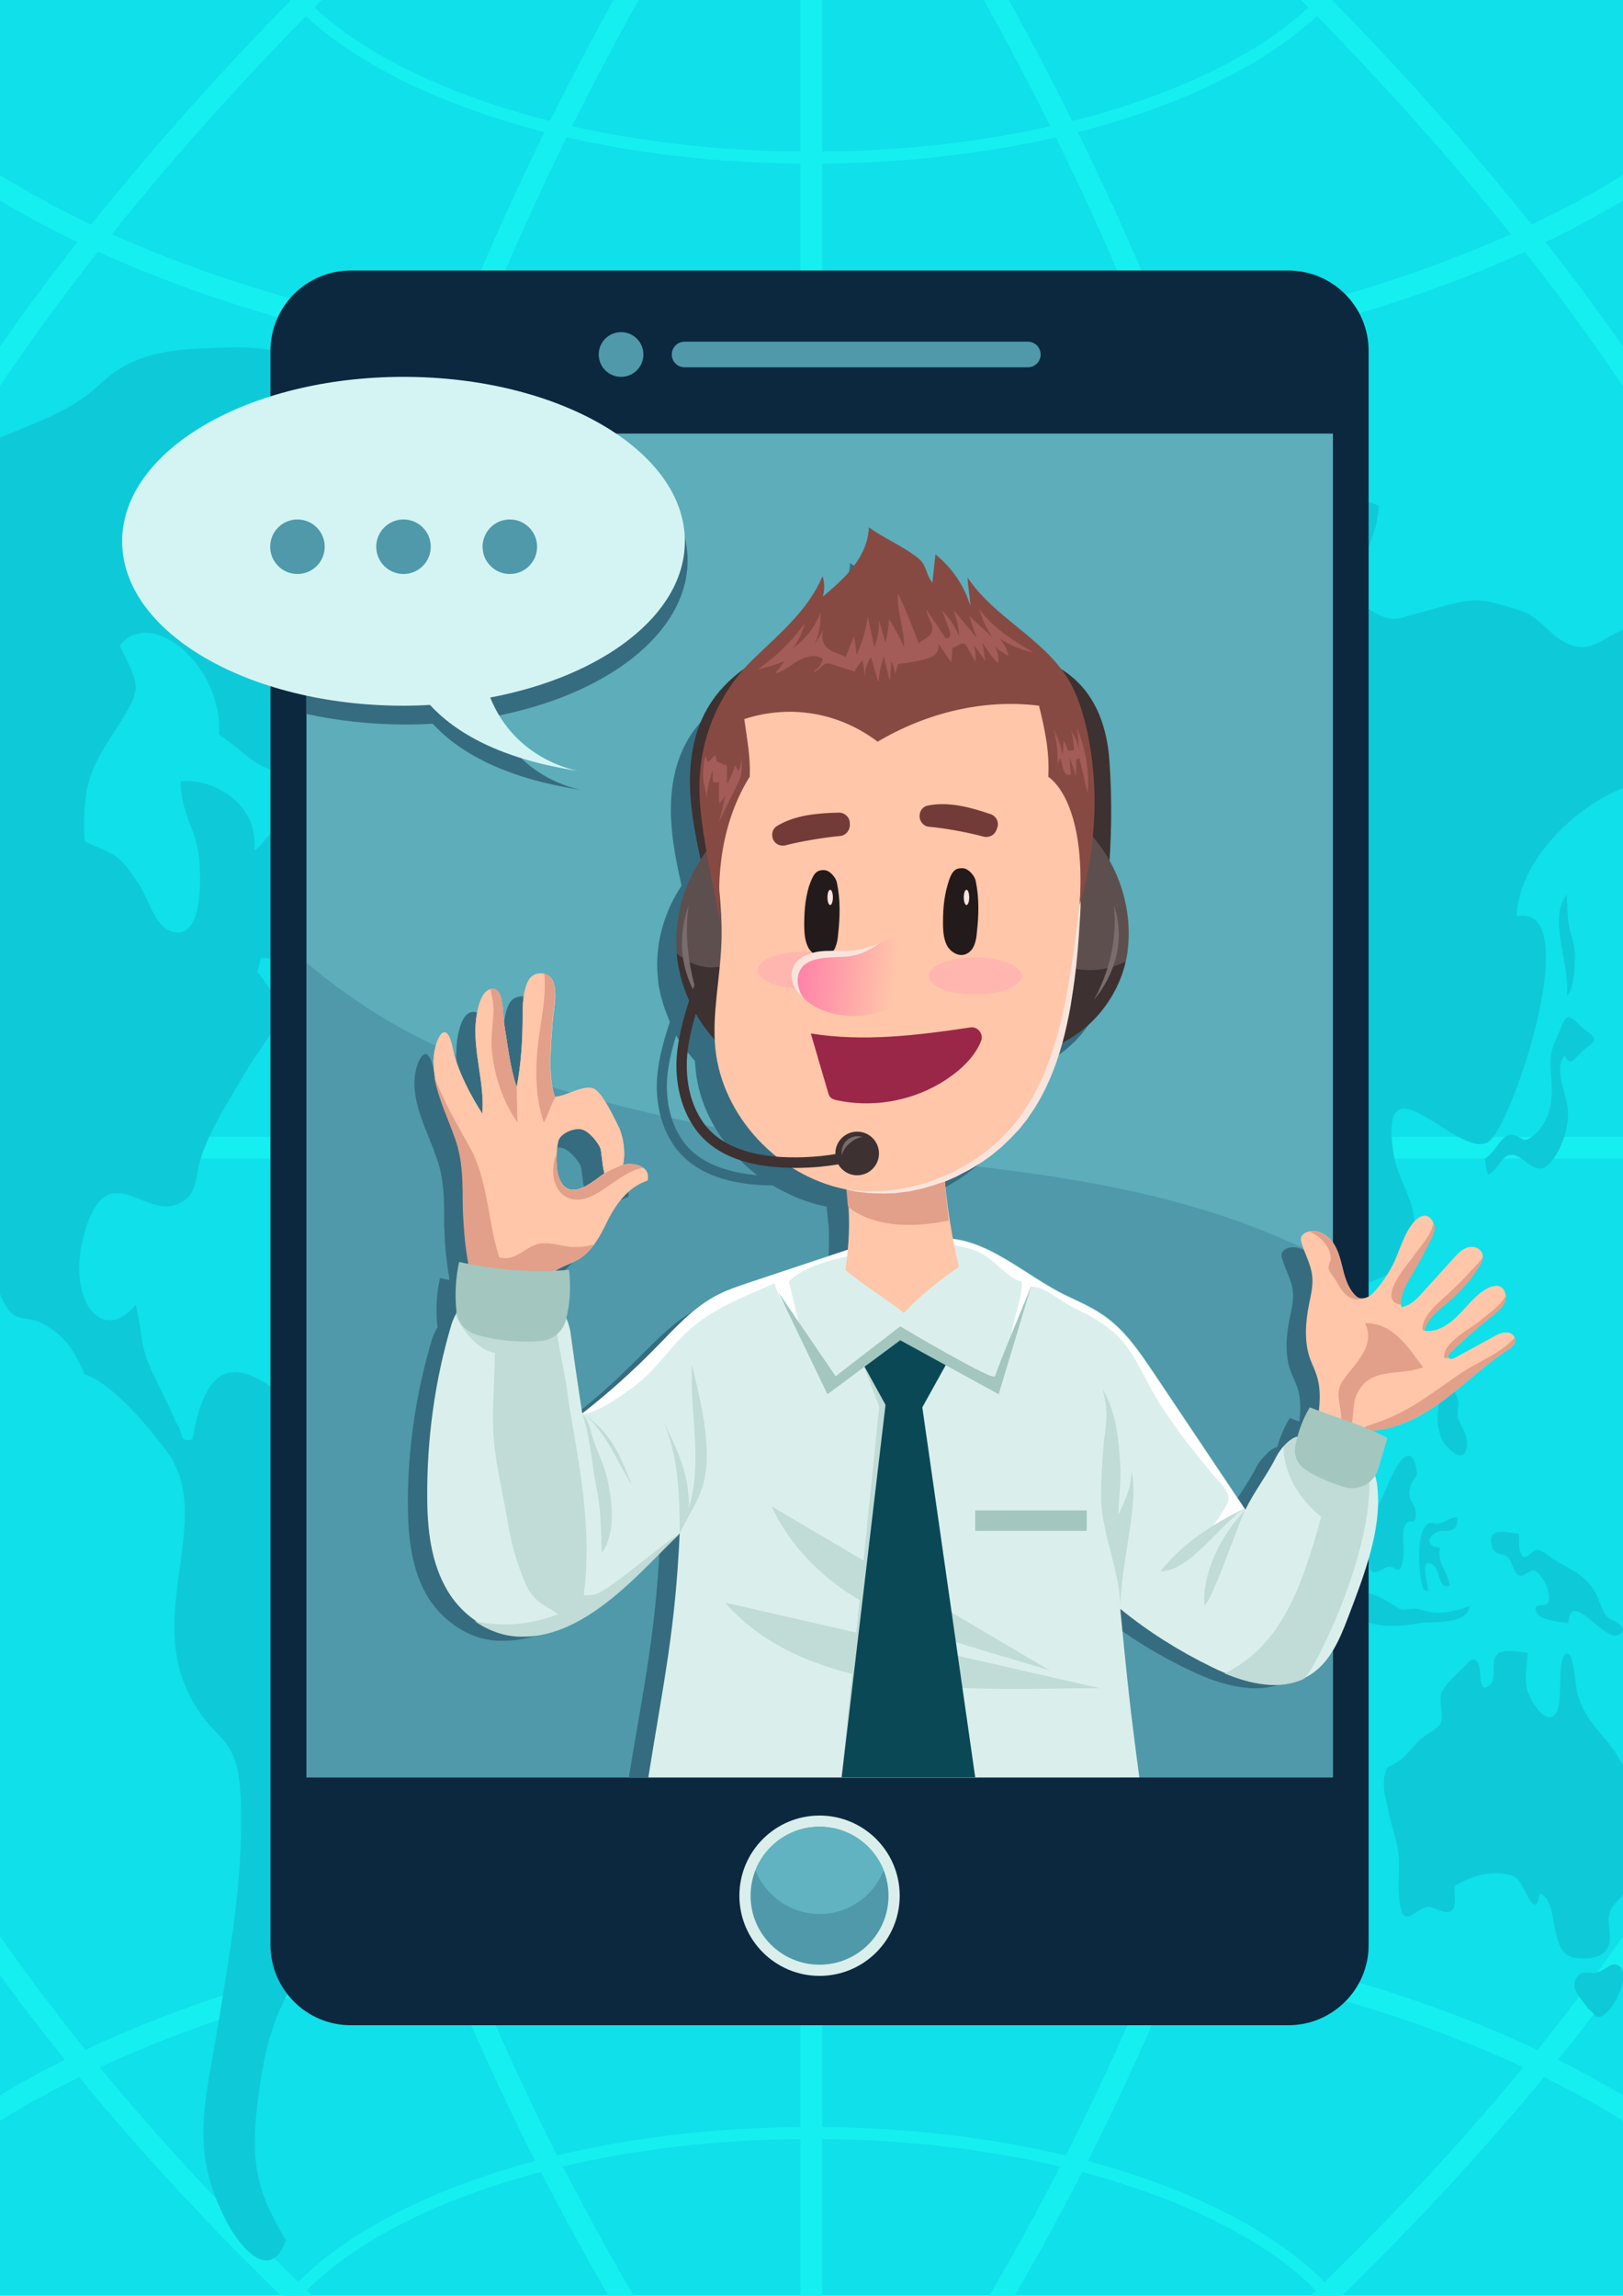 <?xml version="1.0" encoding="utf-8"?>
<!-- Generator: Adobe Illustrator 19.0.0, SVG Export Plug-In . SVG Version: 6.00 Build 0)  -->
<svg version="1.1" id="Layer_1" xmlns="http://www.w3.org/2000/svg" xmlns:xlink="http://www.w3.org/1999/xlink" x="0px" y="0px"
	 width="595.3px" height="841.9px" viewBox="0 0 595.3 841.9" style="enable-background:new 0 0 595.3 841.9;" xml:space="preserve"
	>
<style type="text/css">
	.st0{clip-path:url(#XMLID_297_);}
	.st1{fill:#0FE0EA;}
	.st2{fill:#16EFEF;}
	.st3{fill:#0ECAD8;}
	.st4{fill:#0B283F;}
	.st5{fill:#5DADBA;}
	.st6{fill:#4F99AA;}
	.st7{fill:#DAEFEB;}
	.st8{fill:#61B3C1;}
	.st9{fill:#366C7F;}
	.st10{fill:#FFC6A9;}
	.st11{fill:#E29F8A;}
	.st12{fill:#C1DBD6;}
	.st13{fill:#FFFFFF;}
	.st14{fill:#3D3131;}
	.st15{fill:#5E4F4F;}
	.st16{fill:#7A6C6C;}
	.st17{fill:#F9E4DC;}
	.st18{fill:#FFB6AE;}
	.st19{fill:#231A1B;}
	.st20{fill:url(#XMLID_302_);}
	.st21{fill:#9B2748;}
	.st22{fill:#723B37;}
	.st23{fill:#874A42;}
	.st24{fill:#A35C57;}
	.st25{fill:#A3C6BF;}
	.st26{fill:#0B4856;}
	.st27{fill:#D4F4F4;}
</style>
<g id="XMLID_298_">
	<defs>
		<rect id="XMLID_292_" width="595.3" height="841.9"/>
	</defs>
	<clipPath id="XMLID_297_">
		<use xlink:href="#XMLID_292_"  style="overflow:visible;"/>
	</clipPath>
	<g id="XMLID_291_" class="st0">
		<rect id="XMLID_3_" class="st1" width="595.3" height="841.9"/>
		<g id="XMLID_288_">
			<g id="XMLID_218_">
				<g id="XMLID_627_">
					<g id="XMLID_661_">
						<g id="XMLID_662_">
							<path id="XMLID_663_" class="st2" d="M297.6,142.2c-100.9,0-195.9-18.7-267.3-52.5C-42.1,55.4-82,9.4-82-39.8
								s39.9-95.2,112.3-129.5c71.5-33.9,166.4-52.5,267.3-52.5c100.9,0,195.9,18.7,267.3,52.5C637.4-134.9,677.3-89,677.3-39.8
								S637.4,55.4,565,89.7C493.5,123.6,398.6,142.2,297.6,142.2z M297.6-213.8c-99.8,0-193.5,18.4-263.9,51.7
								C-35.7-129.1-74-85.7-74-39.8S-35.7,49.6,33.7,82.5c70.4,33.4,164.1,51.7,263.9,51.7c99.8,0,193.5-18.4,263.9-51.7
								C631,49.6,669.3,6.1,669.3-39.8S631-129.1,561.5-162C491.1-195.4,397.4-213.8,297.6-213.8z"/>
						</g>
					</g>
					<g id="XMLID_656_">
						<g id="XMLID_657_">
							<path id="XMLID_658_" class="st2" d="M297.6,60c-55.3,0-107.4-10.2-146.6-28.8c-39.7-18.8-61.6-44-61.6-71s21.9-52.2,61.6-71
								c39.2-18.6,91.2-28.8,146.6-28.8c55.3,0,107.4,10.2,146.6,28.8c39.7,18.8,61.6,44,61.6,71s-21.9,52.2-61.6,71
								C405,49.8,353,60,297.6,60z M297.6-135.2c-54.7,0-106.1,10.1-144.7,28.4c-38.1,18-59.1,41.9-59.1,67s21,49,59.1,67
								c38.6,18.3,90,28.4,144.7,28.4c54.7,0,106.1-10.1,144.7-28.4c38.1-18,59.1-41.9,59.1-67s-21-49-59.1-67
								C403.7-125.1,352.3-135.2,297.6-135.2z"/>
						</g>
					</g>
					<g id="XMLID_651_">
						<g id="XMLID_652_">
							<path id="XMLID_653_" class="st2" d="M444.2,808.8c39.7,18.8,61.6,44,61.6,71s-21.9,52.2-61.6,71
								c-39.2,18.6-91.2,28.8-146.6,28.8c-55.3,0-107.4-10.2-146.6-28.8c-39.7-18.8-61.6-44-61.6-71s21.9-52.2,61.6-71
								c39.2-18.6,91.2-28.8,146.6-28.8C353,780,405,790.2,444.2,808.8z M442.3,946.8c38.1-18,59.1-41.9,59.1-67s-21-49-59.1-67
								c-38.6-18.3-90-28.4-144.7-28.4c-54.7,0-106.1,10.1-144.7,28.4c-38.1,18-59.1,41.9-59.1,67s21,49,59.1,67
								c38.6,18.3,90,28.4,144.7,28.4C352.3,975.2,403.7,965.1,442.3,946.8z"/>
						</g>
					</g>
					<g id="XMLID_646_">
						<g id="XMLID_647_">
							<path id="XMLID_648_" class="st2" d="M297.6,1063.7c-100.9,0-195.9-18.7-267.3-52.5C-42.1,976.8-82,930.8-82,881.7
								s39.9-95.2,112.3-129.5c71.5-33.9,166.4-52.5,267.3-52.5c100.9,0,195.9,18.7,267.3,52.5c72.4,34.3,112.3,80.3,112.3,129.5
								s-39.9,95.2-112.3,129.5C493.5,1045,398.6,1063.7,297.6,1063.7z M297.6,707.7c-99.8,0-193.5,18.4-263.9,51.8
								C-35.7,792.3-74,835.8-74,881.7s38.3,89.3,107.7,122.3c70.4,33.4,164.1,51.8,263.9,51.8c99.8,0,193.5-18.4,263.9-51.8
								C631,971,669.3,927.6,669.3,881.7S631,792.3,561.5,759.4C491.1,726,397.4,707.7,297.6,707.7z"/>
						</g>
					</g>
					<g id="XMLID_643_">
						<g id="XMLID_644_">
							<rect id="XMLID_645_" x="-133" y="416.9" class="st2" width="958" height="8"/>
						</g>
					</g>
					<g id="XMLID_640_">
						<g id="XMLID_641_">
							<rect id="XMLID_642_" x="293.6" y="-58.1" class="st2" width="8" height="958"/>
						</g>
					</g>
					<g id="XMLID_637_">
						<g id="XMLID_638_">
							<path id="XMLID_639_" class="st2" d="M260.7,902.2c-51.5-77.2-90.8-156.1-116.6-234.6c-25.8-78.6-39-158.9-39-238.8
								c0-79.9,13-161.5,38.8-242.7c25.8-81.1,65-164,116.6-246.3l6.8,4.2C62.8,270.6,62.8,591.4,267.3,897.7L260.7,902.2z"/>
						</g>
					</g>
					<g id="XMLID_634_">
						<g id="XMLID_635_">
							<path id="XMLID_636_" class="st2" d="M170.8,903C80.3,826.9,11.1,749-34.9,671.5C-81,593.8-105,514.3-106.2,435.2
								C-107.5,354-84.8,271-38.8,188.6C7.2,106.4,77.6,22.4,170.7-61l5.3,6C-8.5,110.4-100.8,275.3-98.2,435.1
								c2.5,155.5,94.7,310.8,274.2,461.8L170.8,903z"/>
						</g>
					</g>
					<g id="XMLID_631_">
						<g id="XMLID_632_">
							<path id="XMLID_633_" class="st2" d="M334.6,902.2l-6.7-4.4c204.6-306.3,204.5-627.1-0.1-953.7l6.8-4.2
								c51.6,82.3,90.8,165.2,116.6,246.3c25.8,81.1,38.9,162.8,38.8,242.7c0,79.9-13.1,160.2-39,238.8
								C425.4,746.1,386.2,825,334.6,902.2z"/>
						</g>
					</g>
					<g id="XMLID_628_">
						<g id="XMLID_629_">
							<path id="XMLID_630_" class="st2" d="M424.5,903l-5.2-6.1c179.5-151,271.7-306.3,274.2-461.8
								c2.5-159.8-89.8-324.7-274.3-490.2l5.3-6c93.1,83.4,163.5,167.4,209.5,249.7c46,82.4,68.7,165.4,67.5,246.6
								c-1.2,79.1-25.3,158.6-71.4,236.3C584.2,749,515,826.9,424.5,903z"/>
						</g>
					</g>
				</g>
			</g>
			<g id="XMLID_266_">
				<g id="XMLID_425_">
					<path id="XMLID_439_" class="st3" d="M-115.5,273.4c-7.7-6.5-22.6-12.3-20.8-27.3c2.3-19.7,24.6-26.7,34.6-24.4
						c6.8,1.6,13.3,7.7,20.2,8.8c8.4,1.4,14.7-2.1,22.1,2.3c2.4,1.4,3,8,6.1,9.3c4,1.7,6-3.3,9.1-3.9c6.4-1.2,9.3-4.3,15.4-0.2
						c-2.9-6.9-8.8-14.8-13.9-18.5c3.4-10.2,10.8-16.1,14.1-25.8c2-5.9-2.4-7.4,1-14.8c2.4-5.1,11.5-9.8,15.3-12.1
						c16.2-10.1,34-11.9,49.3-26.2c13.6-12.7,28.8-12.5,45.2-13.1c4.7-0.2,15.7-0.3,20.2,2c1.9,1,4.2-0.9,6.2,0.2
						c1.9,1,0.3,8.4,1.3,8.7c8.7,2.8,20.8-6.4,30.4-10.7c17.9-8,36.8-9.8,52.7,5.4c8,7.7,2.3,9.6,14.3,9.7
						c5.2,0.1,10.6-0.5,15.8-0.3c5.7,15.6-12.2,21.1-15,34.8c-2.5,12.4,3,29.5-1.3,40.6c-6.6,17.1-25.1,25.3-35.2,31.3
						c-13.8,8.2-17.4,28.7-12.7,51.5c-10.6,3.2-37.7-19.6-39-38.3c-0.8-11.5,11.2-18.9,8.2-31.6c-1.1-4.6-9.8-15-12-18.9
						c-3.6-6.5-2.8-13.3-8.6-16.9c-5.7-3.5-12.1,6.6-16.7,3.6c-11.2-7.3,3.2-34.6,2.4-48.8c-14.9,7.2-40.5,39.3-28.9,62.7
						c8,16.2,24.7,22.2,34,36.6c9.9,15.4,6.5,11.1,3.4,33.6c-8.4-1.2-14-8.8-21.4-13.3c1.8-24.4-24.4-47.5-36.4-32.7
						c7.6,15.6,8.2,15.5-0.6,29.5c-9,14.3-13.3,19.2-12.3,42.3c11.2,5.4,11.8,3.5,19.9,15.7c3.9,5.8,5.8,15.7,12.3,17.5
						c8,2.2,11-8.4,10-25.4c-0.7-11.6-7.2-18.5-6.9-29.7c9.5-1.5,28.6,6.3,27,25.3c4.1-2.4,6.8-10.5,12.7-9
						c6.5,1.7,8.1,17.2,11.7,24.5c4.7,9.5,12.4,8,5.1,20.4c-5.3,9-20.4,3.4-27.2,3.5c-0.4,1.9-0.7,3.5-1.2,5.1
						c14.2,17.4,5.1,20.4-4.4,36.9c-5.3,9.2-11.4,18.1-15.4,28.7c-3.8,10.1-1.2,15.8-9.4,19.5c-12.4,5.6-26-18.4-34.3,10.9
						c-6.8,24.1,6.6,41.3,18.9,26c2.8,11.8,1.3,14.5,6,24.7c-0.3-0.7,9.7,19.7,8.6,18.4c3.5,3.9,0.4,7.5,6.2,6.4
						c3.8-22.5,11.5-29.3,24.9-21.8c13.5,7.6,36.6,29.1,44.9,45.9c3,6,1.2,10.9,5.6,16.2c4.5,5.4,12.3,5.2,17.5,11
						c13.9,15.6,6.6,16.4-1.3,30.6c-9,16-2.1,36.6-13.9,51.3c-4.4,5.5-8.8,5.6-13.1,12.9c-5,8.4-6.4,21.3-11.4,29.4
						c-13.1,21.1-23.4,27.7-28.3,60.2c-4,26.5-2.7,38.3,9.4,57.9c-5.7,15.9-16.7,2.9-21.8-6.8c-13.9-26.7-7.7-43.4-2.8-74
						c4.3-26.7,8.7-50.3,8.1-78.2c-0.6-29.4-10-21.2-19.9-43c-13.9-30.4,10.4-64.6-7.8-87.9C52.5,520.8,40.3,506.9,31,504
						c-4-9.6-7.7-14.4-15.2-18.5c-7.3-4-10.5,1.1-15.4-10c-3.9-8.7-4.6-23.3-8.8-33.3c-4-9.5-8.1-14.8-13.3-21.7
						c-6.4-8.3-11.1-11.8-12.9-25.2c-2.6-19.1,2.6-34.3-6-50.9c-8.5-16.4-27.4-43.1-41-45.2c-11.7-1.8-7.7,7.3-17.6,16.6
						c-6,5.6-19.9,10.1-26.9,10.8c2.2-6.6,5.4-13.4,7.7-20.3C-137.6,300.6-124.2,287.7-115.5,273.4z"/>
					<path id="XMLID_438_" class="st3" d="M225.7,398.8c-1.3-23.3,8.2-11.9,17.4-11.3c2.7-22.8-6.3-20.8,8.5-36.2
						c10.4-10.8,13-12.3,24.5-12.2c8.4,0,2.4,7.3,11.7-4.7c5.3-6.9,9.7-18,14.5-25.8c6.6-10.6,11.3-20.5-3.8-18.7
						c-0.9-9.4,2.7-16.1,2-25.3c-21.4-1.3-6.6,37.5-10.5,49.6c-1.7,5.4-10.3,11.7-13.9,7.6c-5.1-5.7,0.4-18.1-3.2-24.1
						c-2.5-4.2-4.7-1-6.9-3.8c-5.1-6.5-9.6,3.1-8.1-12.6c1.3-13,14.1-16.8,19.9-21.5c7.5-6,19.7-26.5,28.7-24.7
						c9.1,1.8,13.6,20.6,24.5,22.3c0.2,5.3,2.2,9.9,1.5,15.6c11.2,5.2,20.8-19.7,29.1-27.8c10.4-10.1,17.1-10.1,28.2-8.4
						c4.1,0.6,10.9,4.9,14.9-0.4c4.4-5.8,2.1-14.5,6.1-21c8.2-13.4,14.5-5.4,21.1-3.9c10.1,2.3,5.9,3.8,15.1-11.7
						c13.3-22.5,40.1-21.8,58.7-14.4c-0.6,14.4-9.4,19.9-5.8,36.6c11.4,7.6,11.9,4.8,22.3,2.3c6-1.5,12.7-4,18.8-4.1
						c6-0.1,10.5,2,15.4,3.3c8.1,2.1,11.5,9.1,18,12.3c10.2,5,14.3-3.9,24.7-5.9c9.8-1.9,20.1,3.1,30.1,3.3
						c10.9,0.3,55.1,6.9,51.2,34.8c-8,0.8-11.4-0.3-17.4,6.1c-8.5,9.2-9.2,16.2-20,20c-9.6,3.3-16.2,3.7-22.5,17.2
						c-5.1,10.8-5.4,32.2-15.9,32.4c-5-18.2,3.5-42.4,11.2-55.4c-15.8-10-58.4,18.3-59.5,47.7c24.8-4.9,0.2,71.5-9.4,81.9
						c-9.7,10.6-41.7-34-35.8,5c2.1,13.4,12.2,20.3,5.2,36.7c-4.9,11.4-19.9,9.6-23.5,16.7c-6.9,13.8,5.7,22.9,5,33.9
						c-1.4,22.5-13,7.8-17.6-0.2c-2.3,20.6,1.4,30.8,8,47.5c-10.1,3.2-13.7-16.1-15.2-28.2c-2-15.5-1.8-16.8-6.4-28.6
						c-2.5-6.5-8.7-25.4-14.7-25.8c-8.6-0.6-16.1,21.3-17.7,31.9c-2.1,14.1-2.5,45-13.6,14.6c-4.3-11.7-3.4-37.7-10-45.3
						c-3.7-4.3-9.9,1.4-13.9-1.5c-5.5-3.9-8.4-15-13.9-19.8c-6.7-5.8-18.8-12.4-26.4-14.1c-5,28.4,5.9,21.1,14.3,27.3
						c7.6,5.5,10.4,13.5,11.7,27.3c-12.4,15.6-26.6,12.8-32.5-7.6c-6.7-23.2-6.5-34.9-24.6-34.9c-0.5,14.6,10.8,66.2,18.7,74.8
						c6.4,6.9,20.2-3.6,24.5,5.2c9.3,18.8-18.3,42.8-23.5,51.3c-9.4,15.6-3.6,29.5-9.2,47.7c-3.5,11.5-9.1,16.5-11.2,30.4
						c-2.1,14.5,0.8,45-11.4,51.2c-29.4,14.8-25.7-83.9-32.6-107.1c-2.4-8.1-6.4-14.3-8.2-23.1c-1.5-7.6,0.9-21.3-1.2-27.4
						c-2.7-8-4.4-10.1-11.9-10.7c-12.5-0.9-35,13.8-42.1-9.1c-4.3-13.9-14.4-34.3-12.9-50.7c6.8-10,10.6-30.4,17.6-38.8
						c3.9-4.7,8.8-7.9,13.2-13.8c9.7-13,22.7-16.2,36.1-14.7c0.8,1.4,5.7,3.9,6.9,4c0.5,7.5,18.6,19,22.7,18.7
						c3.8-0.3,8.3-9.3,13.8-9.8c6.1-0.6,10.1,4.8,16.2,3.4c1.3-4.5,1.8-11,1.2-16.1c-7-3.1-20,4.3-20.8-9.7
						c5.1-1.9,24.5,0.2,27.8-5.6c7.5-13.4-5.9-21.3-10.3-25.5c-10.9-10.4-12.9-11.8-19.8,6.5c-2.6,6.9,1.9,10.9-2.6,16.1
						c-1.6,1.9-11.3,3-13.1,3.1c-3.5,0.2-2.9,7.6-7.9,4.1c-4.2-3-3.5-15.3-8.2-18.9c-7.9-6.1-14.8,3.5-21.2,9.3
						C248.8,403.6,233.1,415.3,225.7,398.8z"/>
					<path id="XMLID_437_" class="st3" d="M492.7,585.8c-0.4-3.9,0.7-7-1.8-10.5c-2.1-2.9-5.5-4.4-7.8-7.1
						c-3.5-4.2-10.1-18.1-14.2-18.6c-2.9,10,6.6,19,9.7,25.7C480.4,579.2,485.7,589.4,492.7,585.8z"/>
					<path id="XMLID_436_" class="st3" d="M496.2,589.4c0.3-11.1,13.3-1.7,16.2,0.1c2.2,1.3,3.4,0.7,5.5,0.5
						c2.6-0.2,4.3,0.7,6.8,1.2c4.3,0.8,10.5-0.6,14.4-2.3c-0.8,7.5-15.2,5.5-19.1,6.4C515.4,596.3,498.3,598.3,496.2,589.4z"/>
					<path id="XMLID_435_" class="st3" d="M502.4,574.1c-3.6-1.2-1.3-5.2-1.9-8.3c-0.8-3.9-4.2-5.4-3.5-10.7c2.1-1.1,4.9,0,6.8-1.3
						c2.6-1.8,4.7-8.5,6.5-12.2c2.1-4.3,6.8-12.9,9.1-3.6c1.2,4.7-1.2,3-2.2,7.8c-1.1,5.1,2,5,2.1,9.2c0.2,5.1-2.1,1.3-3.8,4.1
						c-1.7,3-0.1,8.8-0.8,12.3c-1.3,7.3-2.1,2.9-5.6,3.2C507.4,574.9,502.5,579.2,502.4,574.1z"/>
					<path id="XMLID_434_" class="st3" d="M522,582.7c-1.6-5-2.5-18.1,0.4-22.4c2-3.1,2.8-1.3,5.3-1.6c2.4-0.3,4.5-2.5,6.8-2.3
						c0.4,7.2-5,4.1-7.4,5.4c-4.7,2.5-2.9,5.8,1.1,5.7c-1.2,5.8,2.8,8.6,3.5,14c-4.3,1.8-3.4-6.5-6.4-7.9c-4.7-2.1-1.7,6.5-1.4,9.7
						C523,583.6,522.5,583.1,522,582.7z"/>
					<path id="XMLID_433_" class="st3" d="M557.2,562.4c-2.4,0.3-12.5-3.7-9.9,4.9c1,3.3,4.1,2.2,5.7,3.7c1.4,1.3,2.2,5.6,3.9,6.6
						c2.3,1.4,4-2.8,6.6-1.3c2,1.2,6,8,4.3,11.4c-1,2-6.4-0.6-4,4c1.3,2.5,9.4,3.2,11.4,3.6c1.2-14.5,15.1,11.3,20.2,2.7
						c-1.7-4.2-4.3-3-6.4-5.7c-1.5-2-2.6-6.2-4.1-8.7c-4-6.7-9.7-8.3-15.1-11.8c-1.7-1.1-4.3-3.5-6.2-3.4c-1.4,0.1-3.4,3.2-4.7,2.5
						C556.7,569.8,557.2,564.1,557.2,562.4z"/>
					<path id="XMLID_432_" class="st3" d="M530.6,530.4c-4-4-4.5-15.3-0.8-19.6c-4-4.2-4.4,4.8-7-0.7c-2.7-5.6,0.6-13,1.3-18.4
						c1.2,1.4,2.8,4.5,3.2,7.1c0.1,0.8-0.3,5.4-0.2,5.5c1.7,4.1,6.3,2.8,7.8,9.6c0.3,1.2-0.5,3.6-0.2,5.5c0.6,3,3,5.6,3.3,8.8
						C538.4,533,536.4,536.6,530.6,530.4z"/>
					<path id="XMLID_431_" class="st3" d="M545.8,430.8c-0.6-1.7-1-3.8-1.1-6c4.3-2.4,6.1-9.7,10.5-8.6c3.8,1,3.1,3.2,6.5,0.8
						c3.3-2.4,5.7-6.1,6.8-10.7c2.2-9.6-2-16.9,2.1-24.8c0.9-1.8,2.7-7.2,3.8-8.1c2-1.6,5.3,3.3,7.5,4.7c4.5,2.9,3.1,4-0.9,6.8
						c-2.5,1.8-5,7.3-7,2.2c-4.3,4.5,0.5,13.7,1.1,19.8c0.6,7.3-3.3,17.2-7.7,20.6c-4.9,3.8-8.4-4.1-13-4
						C550.6,423.5,550.1,428.6,545.8,430.8z"/>
					<path id="XMLID_430_" class="st3" d="M574.8,365c0.9-12.3-7.1-28.1-0.1-36.9c0.2,4.2,0.1,7.9,0.9,12c0.6,3.1,1.8,5.5,2,8.9
						C577.8,354.1,577.4,362.6,574.8,365z"/>
					<path id="XMLID_429_" class="st3" d="M509.1,647.9c4.7-1.5,7.9-5.9,11.7-9.9c1.6-1.6,6.8-4,7.7-6.2c1.1-2.5-0.7-7.8,0.1-10.6
						c1-3.2,5.5-7,7.4-8.9c2.9-2.9,4.6-5.7,6.3-2c1.2,2.8-0.2,11.7,4.3,7.4c2.6-2.5-0.1-8.1,2.5-11c2-2.3,8.8-0.8,11.2-0.6
						c-0.2,5.7-1.7,10.5,0.5,15.4c2.1,4.8,7.4,12,10.3,6c2.1-4.4,0-18.8,3.1-20.9c3.2-2.1,3.4,11.5,4.5,14.9
						c2.1,6.8,5.3,10.7,9.1,15.1c5,5.7,7.8,10.5,10.9,18.8c3.3,8.8,3.8,16.1,1.1,25.7c-1.3,4.7-2.1,9.6-4.4,13.4
						c-1.6,2.7-4.2,3.8-5.1,7.4c-1,4.1,1.4,8.6-0.6,12.4c-2.4,4.5-9.1,4.1-12.3,3.6c-9.7-1.4-5.2-20.7-12.6-23.6c-1,6.8-3,4-4.8,0.5
						c-3.3-6.3-3.5-7.1-9.1-7.7c-6.1-0.7-11.7,1.2-17.4,4.5c-0.1,2.9,0.7,7-0.8,8.8c-2.2,2.6-6.9-1.8-9.5-1
						c-5.7,1.8-9.2,8.9-10.1-4.9c-0.3-4.4,0.2-8.6,0-12.8c-0.3-6.2-2.7-11.4-3.8-17.4C508.3,659.7,506.1,652.8,509.1,647.9z"/>
					<path id="XMLID_428_" class="st3" d="M632.6,756.7c-3.8-10.2,1.5-12.5,5.2-19.1c2.5-4.4,7.1-20.9,9.3-8.6
						c1,5.7-2.7,12.3-4,18.1C642,752.1,638.8,760.7,632.6,756.7z"/>
					<path id="XMLID_427_" class="st3" d="M649.4,728.4c0.3-2.7-0.4-6.6-0.7-9.2c-0.1-1.1,0.9-2.5,0.6-3.6c-0.3-1.4-2.1-2.1-2.7-3.2
						c-2.4-4.6-2.6-8.1-2.7-14c-0.1-5.6-2.2-10-2.3-14.8c2.3-0.1,5.7,12.4,7.4,15.9c2.8,5.8,5.1,3.8,8.1,7.5
						C661.9,712.8,654.8,724.5,649.4,728.4z"/>
					<path id="XMLID_426_" class="st3" d="M592.4,720.4c-1.8-0.3-5,2.9-7.1,3.1c-1.8,0.2-5-0.9-6.5,1c-3.7,4.7,1.6,8.6,3.5,11.9
						l2,1.8C588.3,745.7,601.2,721.8,592.4,720.4z"/>
				</g>
			</g>
		</g>
		<g id="XMLID_44_">
			<g id="XMLID_35_">
				<g id="XMLID_201_">
					<path id="XMLID_36_" class="st4" d="M472.5,742.7H128.7c-16.3,0-29.5-13.2-29.5-29.5V128.7c0-16.3,13.2-29.5,29.5-29.5h343.8
						c16.3,0,29.5,13.2,29.5,29.5v584.6C502,729.5,488.8,742.7,472.5,742.7z"/>
					<rect id="XMLID_233_" x="112.4" y="159" class="st5" width="376.5" height="492.8"/>
					<path id="XMLID_84_" class="st6" d="M454.8,448.1c-30.6-10.9-62.1-16.3-95.4-20.2c-63-7-124.2-17.1-181.7-37.2
						c-24.5-8.4-46.3-21.6-65.3-37.7v298.8h376.5V462.8C477.9,457.4,466.6,452.5,454.8,448.1z"/>
					<g id="XMLID_198_">
						<circle id="XMLID_157_" class="st6" cx="227.8" cy="130" r="8.2"/>
						<path id="XMLID_185_" class="st6" d="M251.1,125.3H377c2.6,0,4.7,2.1,4.7,4.7l0,0c0,2.6-2.1,4.7-4.7,4.7H251.1
							c-2.6,0-4.7-2.1-4.7-4.7l0,0C246.4,127.4,248.5,125.3,251.1,125.3z"/>
					</g>
					<g id="XMLID_200_">
						<circle id="XMLID_2_" class="st7" cx="300.6" cy="695.2" r="29.4"/>
						<circle id="XMLID_199_" class="st6" cx="300.6" cy="695.2" r="25.3"/>
						<g id="XMLID_206_">
							<path id="XMLID_221_" class="st8" d="M300.6,701.9c10.7,0,19.8-6.6,23.5-16c-3.7-9.4-12.8-16-23.5-16s-19.8,6.6-23.5,16
								C280.8,695.3,290,701.9,300.6,701.9z"/>
						</g>
					</g>
				</g>
				<path id="XMLID_412_" class="st9" d="M485.5,471.3c-0.6-2.2-1.1-4.4-1.9-6.5c-0.5-1.2-1.1-2.4-1.9-3.5c-0.1-0.2-0.3-0.3-0.4-0.5
					c-0.1-0.1-0.1-0.1-0.2-0.2c-0.1-0.1-0.2-0.2-0.3-0.3c-0.1-0.1-0.1-0.1-0.2-0.2c-0.1-0.1-0.2-0.2-0.3-0.3
					c-0.1-0.1-0.2-0.1-0.2-0.2c-0.1-0.1-0.2-0.1-0.3-0.2c-0.1-0.1-0.2-0.1-0.3-0.2c-0.1-0.1-0.2-0.1-0.2-0.2
					c-0.1-0.1-0.2-0.1-0.3-0.2c-0.1,0-0.1-0.1-0.2-0.1c-0.1-0.1-0.2-0.1-0.4-0.2c-0.1,0-0.1-0.1-0.2-0.1c-0.1-0.1-0.3-0.2-0.4-0.2
					c0,0,0,0,0,0c-1.1-0.5-2.3-0.8-3.5-0.8c0,0,0,0,0,0c-0.2,0-0.4,0-0.6,0c0,0,0,0,0,0c-0.6,0.1-1.1,0.2-1.6,0.4
					c-0.8,0.3-1.6,0.9-1.9,1.7c-0.3,0.8-0.1,1.7,0.2,2.5c1.2,3.9,3.4,7.5,3.8,11.5c0.4,3.4-0.5,6.8-1.2,10.2
					c-1.3,6.4-1.8,13.3,0.5,19.4c0.7,1.9,1.7,3.7,2.3,5.6c1.4,4,1.3,8.3,0.8,12.6c-1.2-0.4-2.3-0.8-3.5-1.3c-2,3.3-3.6,6.9-4.6,10.7
					c0,0,0,0,0,0c-0.2,0-0.3,0.1-0.5,0.1c0,0-0.1,0-0.1,0c-0.2,0.1-0.3,0.1-0.5,0.2c0,0-0.1,0-0.1,0.1c-0.1,0.1-0.3,0.1-0.4,0.2
					c-0.1,0-0.1,0.1-0.2,0.1c-0.2,0.1-0.3,0.2-0.5,0.3c-0.1,0.1-0.1,0.1-0.2,0.2c-0.1,0.1-0.2,0.2-0.4,0.3c-0.1,0.1-0.2,0.2-0.3,0.3
					c-0.1,0.1-0.2,0.2-0.3,0.3c-0.1,0.1-0.2,0.2-0.3,0.3c-0.1,0.1-0.1,0.1-0.2,0.2c-0.2,0.2-0.3,0.3-0.5,0.5
					c-0.1,0.1-0.1,0.1-0.2,0.2c-0.1,0.1-0.2,0.2-0.3,0.3c-1.1,1.2-2.1,2.5-2.6,3.6c-3.3,6.5-8.1,12.5-11.4,18.9
					c-0.1-0.2-0.2-0.3-0.3-0.5c0.1,0,0.1-0.1,0.2-0.1c-0.1,0-0.1,0.1-0.2,0.1c-11.2-16.2-22.4-32.4-33.6-48.6
					c-0.6-0.9-1.2-1.7-1.8-2.6c-3-4.3-6.2-8.6-9.9-12.3c-1.5-1.5-3.1-2.9-4.8-4.1c-1.1-0.8-2.3-1.6-3.4-2.3
					c-3.6-2.1-7.4-3.9-11.2-5.6c-11.3-5.1-22.1-14.3-33.8-18.5c-0.3-0.1-0.6-0.2-0.9-0.3c-1.2-0.4-2.5-0.8-3.8-1.1
					c-0.7-0.2-1.4-0.3-2.1-0.4c-0.5-0.1-1.1-0.2-1.6-0.2c-1.4-7.3-2.4-14.1-3.1-21.4c1-0.4,2-0.8,3-1.3c0,0,0,0,0.1,0
					c10.3-4.6,19.5-11.8,26.1-20.8c5.7-7.8,9.7-16.5,12.5-25.7c0.9-0.4,1.7-0.8,2.5-1.2c0.3-0.1,0.5-0.3,0.8-0.5
					c0.5-0.3,1.1-0.6,1.6-0.9c0.3-0.2,0.6-0.4,1-0.6c0.4-0.3,0.9-0.6,1.3-0.9c0.3-0.2,0.7-0.5,1-0.7c0.4-0.3,0.8-0.6,1.2-0.9
					c0.3-0.3,0.7-0.5,1-0.8c0.3-0.3,0.7-0.6,1-0.9c0.4-0.3,0.7-0.6,1-0.9c0.3-0.3,0.6-0.6,0.9-0.8c0.4-0.4,0.7-0.7,1-1.1
					c0.2-0.2,0.4-0.5,0.7-0.8c0.4-0.4,0.8-0.8,1.1-1.3c0.1-0.1,0.2-0.2,0.3-0.4c2-2.4,3.7-5.1,5.1-7.8c0-0.1,0.1-0.1,0.1-0.2
					c0.3-0.7,0.6-1.3,0.9-2c0-0.1,0.1-0.2,0.1-0.3c0.3-0.7,0.5-1.4,0.8-2c0-0.1,0.1-0.2,0.1-0.3c0.3-0.7,0.5-1.4,0.7-2.1
					c0-0.1,0-0.1,0.1-0.2c0.6-2.2,1.1-4.5,1.4-6.8c1.2-10.8-1.3-21.9-6.7-31.3c0.8-11.9,0.9-24,0-35.8c-0.9-11.1-4.5-22.1-13.5-29.6
					c-1.2-1-2.5-1.9-3.8-2.7c-9.6-12.5-25.7-19.8-34.6-33c0.1,3.4,0.9,6.7,1,10.1c-2.3-7.2-6.8-13.6-12.8-18.3
					c-0.4,3.3-0.7,6.7-1.1,10c-1.9-1.9-2.1-4.9-3.7-7.1c-0.8-1.1-1.9-1.9-3.1-2.7c-5.1-3.6-11.4-6.2-16.5-9.8
					c-0.1,5.1-2.5,9.9-5.7,14c-3.2,4-7.2,7.4-11.2,10.7c0.7-2.4,0.7-5-0.1-7.3c-5.3,12.2-15.7,20.4-25.5,29.6
					c-1.1,1-2.2,2.1-3.2,3.3c-5.5,3.8-10.3,8.6-13.7,14.3c-5,8.5-6.6,18.5-6.3,28.2c0.3,8.6,2,17.1,3.9,25.5
					c-6.1,9.1-9.4,20.2-8.9,31.1c0.1,1.5,0.2,3,0.4,4.6c0,0.1,0,0.2,0,0.3c0.1,0.7,0.2,1.4,0.4,2.1c0,0.2,0.1,0.3,0.1,0.5
					c0.1,0.6,0.3,1.3,0.4,1.9c0.1,0.2,0.1,0.4,0.2,0.6c0.2,0.6,0.3,1.2,0.5,1.8c0.1,0.2,0.1,0.5,0.2,0.7c0.2,0.6,0.4,1.1,0.6,1.7
					c0.1,0.3,0.2,0.5,0.3,0.8c0.2,0.5,0.4,1.1,0.6,1.6c0.1,0.3,0.2,0.6,0.3,0.8c0.2,0.5,0.4,1,0.6,1.5c-2.6,7.7-4.7,15.8-4.8,23.1
					c-0.1,10.8,3.6,20.6,10.2,26.7c6.3,5.9,15.7,9.3,28,10c1.4,0.1,2.9,0.1,4.3,0.1c1.3,0.8,2.6,1.5,4,2.2c1.4,0.7,2.8,1.4,4.2,2
					c0.7,0.3,1.4,0.6,2.2,0.9c1.4,0.5,2.9,1,4.4,1.5c1.5,0.4,3,0.8,4.5,1.1c0.2,0,0.4,0.1,0.5,0.1c0.2,2,0.4,4,0.6,6.1
					c0,0,0.1,0,0.1,0.1c0.3,5,0.2,10-0.2,15.3c-12.1,3.9-24.3,7.8-36.4,11.7c-2.4,0.8-4.8,1.5-7.1,2.4c-0.5,0.2-0.9,0.4-1.4,0.6
					c-0.9,0.4-1.8,0.8-2.7,1.2c-2.7,1.4-5.3,3-7.7,4.9c-0.5,0.4-1,0.7-1.4,1.1c-0.9,0.8-1.9,1.6-2.8,2.4c-0.4,0.4-0.9,0.8-1.3,1.2
					c-1.3,1.2-2.7,2.5-4,3.8c-0.9,0.9-1.7,1.7-2.6,2.6c-0.9,0.9-1.7,1.7-2.6,2.6c-1.1,1-2.1,2.1-3.2,3.1c-0.2,0.2-0.4,0.4-0.6,0.6
					c-0.9,0.8-1.8,1.7-2.6,2.5c-0.2,0.2-0.4,0.3-0.5,0.5c-0.9,0.9-1.9,1.7-2.8,2.6c-0.1,0.1-0.2,0.2-0.4,0.3c-1,0.9-2,1.8-3,2.7
					l-0.2,0.2c-1.1,0.9-2.2,1.9-3.3,2.8c0,0,0,0,0,0c-3.4,2.9-7,5.7-10.6,8.5c-1.5-9.5-3-19-4.3-28.5c-0.3-1.9-0.8-3.7-1.6-5.4
					c1.4-5.6,1.8-11.3,1-17.2c-1.8,0.1-3.5,0.2-5.2,0.3c0,0,0-0.1,0-0.1c2.9-1.9,7.2-3,10.2-5.2c0.4-0.3,0.9-0.7,1.3-1.1
					c0.2-0.2,0.4-0.3,0.5-0.5c0.2-0.2,0.4-0.4,0.6-0.6c0.2-0.2,0.5-0.5,0.7-0.8c0.1-0.1,0.2-0.3,0.3-0.4c2.1-2.6,3.8-5.6,5.2-8.5
					c3.1-6.5,7.9-13,15.2-15.3c0.5-2-0.2-3.4-1.4-4.2c-0.4-0.3-0.9-0.5-1.4-0.7c-1.8-0.7-4.2-1-6.1-0.3c1.1-4.5,0-10.5-1.6-13.6
					c-1.6-3.1-5.9-12-9-13.5c-3.6-1.7-10,2.6-14.1,2.8c-0.1,0-0.2,0-0.4,0c-2.6-7.2-1.4-18.7-0.8-26.7c0.4-4.4,1.7-9.3,0.4-13.7
					c0,0,0-0.1,0-0.1c-0.1-0.2-0.2-0.5-0.3-0.7c0-0.1-0.1-0.1-0.1-0.2c-0.1-0.1-0.1-0.3-0.2-0.4c-0.1-0.1-0.1-0.2-0.2-0.3
					c-0.1-0.1-0.2-0.2-0.2-0.3c-0.1-0.1-0.2-0.2-0.2-0.3c-0.1-0.1-0.1-0.1-0.2-0.2c-2.3-2-6.3-1.5-7.9,1.6c-1.8,3.6-2,8.2-2,11.9
					c0,8.8-0.5,17.4-2.2,26c-2.5-7.2-3.4-15.6-4.7-23.2c-0.5-3,0.1-12.1-4.3-11.8c-4.3,0.2-5.5,8-5.9,10.9
					c-1.3,11,3.3,22.8,2.3,33.5c-4.5-6.8-9.2-15.6-10.9-23.5c-2.6-12.1-7.3-1.2-7,5.8c0.3,8.4,4,15.9,7,23.6c0,0.1,0.1,0.2,0.1,0.4
					c0.2,0.4,0.3,0.8,0.4,1.2c0.1,0.2,0.1,0.3,0.2,0.5c0.2,0.5,0.4,1,0.6,1.6c2.4,6.9,2.6,13.6,2.6,20.9c0,1.1,0,2.2,0,3.3
					c0.1,2,0.2,3.9,0.3,5.8c0,0,0,0,0,0c0,0.1,0,0.2,0,0.3c0.1,0.9,0.1,1.8,0.2,2.7v0c0,0,0,0,0,0c0.1,1.3,0.3,2.5,0.4,3.8
					c0,0,0,0,0,0c0.2,1.5,0.4,3,0.6,4.6c0,0.1,0,0.3,0.1,0.5c0.1,0.8,0.3,1.6,0.4,2.4c-1.2-0.2-2.3-0.4-3.5-0.7
					c-1.3,5.7-1.6,11.6-1,17.5c0,0.2,0.1,0.3,0.1,0.5c-0.1,0.2-0.2,0.3-0.3,0.5c-0.7,1.3-1.3,2.6-1.8,4.1
					c-5.9,19.8-8.9,40.3-8.8,60.8c0.1,11.7,1.3,23.9,7.6,34c4.1,6.5,10.8,12,18.4,14.4c0,0,0,0,0,0c0.4,0.1,0.7,0.2,1.1,0.3
					c0,0,0,0,0.1,0c0.4,0.1,0.7,0.2,1.1,0.3c0,0,0.1,0,0.1,0c0.4,0.1,0.7,0.2,1,0.2c0,0,0.1,0,0.1,0c0.3,0.1,0.7,0.1,1,0.2
					c0,0,0.1,0,0.1,0c0.3,0.1,0.7,0.1,1,0.1c0,0,0.1,0,0.1,0c0.4,0,0.7,0.1,1.1,0.1c0,0,0.1,0,0.1,0c0.4,0,0.7,0,1.1,0h0.1
					c0.4,0,0.8,0,1.2,0c0,0,0,0,0,0c23.6,0,43.7-24.1,57.2-36.6c-1.7,34.5-5.9,52.9-11.5,86.9h180.1c-3.4-24.6-4.5-35-7-59.7
					c10.3,8.1,21.5,15,33.5,20.6c2.7,1.3,5.5,2.5,8.4,3.5c0,0,0,0,0.1,0c1.2,0.4,2.4,0.8,3.7,1.1c0,0,0,0,0,0
					c0.6,0.2,1.2,0.3,1.9,0.5c0,0,0,0,0,0c1.2,0.3,2.5,0.5,3.7,0.7c0,0,0,0,0.1,0c1.2,0.2,2.5,0.3,3.7,0.4h0c1.9,0.1,3.7,0,5.5-0.2
					h0c1.2-0.2,2.4-0.4,3.5-0.7c0,0,0,0,0,0c2-0.6,3.9-1.4,5.7-2.5c7.1-4.5,10.7-12.5,13.7-20.2c0.6-1.5,1.2-3,1.7-4.5V479.1
					C487.1,476.8,486.2,474,485.5,471.3z M253.6,422c-5.8-5.5-9.1-14.2-9-24c0-5.7,1.5-12.1,3.4-18.3c0.2,0.3,0.4,0.6,0.5,0.9
					c0.3,0.4,0.5,0.8,0.8,1.2c0.2,0.3,0.4,0.7,0.7,1c0.3,0.4,0.5,0.8,0.8,1.2c0.3,0.3,0.5,0.7,0.8,1c0.3,0.4,0.5,0.7,0.8,1.1
					c0.3,0.4,0.6,0.7,0.9,1.1c0.3,0.3,0.5,0.6,0.8,1c0.3,0.3,0.5,0.6,0.8,0.8c0,0.4,0,0.8,0.1,1.3c0.1,0.8,0.1,1.6,0.2,2.3
					c0.6,6,2.4,11.9,5.1,17.3c1,2,2.1,4,3.4,5.9c0.4,0.6,0.8,1.3,1.3,1.9c1.8,2.5,3.7,4.8,5.8,7.1c1.1,1.1,2.2,2.2,3.3,3.2
					c1.2,1,2.4,2,3.6,3C267.1,430,259,427,253.6,422z M196.9,431.3c0-0.1,0-0.3,0-0.4c0-0.1,0-0.2,0-0.4c0-0.2,0-0.3,0-0.5
					c0-0.1,0-0.2,0-0.3c0.1-1.5,0.3-2.9,0.6-4.3c0.6-3,6-5.2,8.8-4.4c2.5,0.7,5.5,4.2,6.6,6.4c0.6,1.4,0.7,6.2,1.6,9.2
					c-2.4,1.6-4.7,3.3-7.2,4.6c-0.3,0.1-0.6,0.3-0.9,0.4c-0.1,0-0.2,0.1-0.3,0.1c-0.2,0.1-0.4,0.1-0.5,0.2c-0.1,0-0.2,0.1-0.3,0.1
					c-0.2,0.1-0.3,0.1-0.5,0.1c-0.1,0-0.2,0.1-0.3,0.1c-0.2,0-0.3,0.1-0.5,0.1c-0.1,0-0.2,0-0.3,0c-0.2,0-0.4,0-0.5,0
					c-0.1,0-0.1,0-0.2,0c-0.2,0-0.4,0-0.6,0l-0.2,0c-0.1,0-0.3,0-0.4-0.1c-0.1,0-0.1,0-0.2-0.1c-0.1,0-0.2-0.1-0.4-0.1
					c-0.1,0-0.1-0.1-0.2-0.1c-0.1,0-0.2-0.1-0.3-0.1c-0.1,0-0.1-0.1-0.2-0.1c-0.1-0.1-0.2-0.1-0.3-0.2c0,0-0.1-0.1-0.1-0.1
					c-0.2-0.1-0.3-0.2-0.4-0.3c0,0,0,0,0,0c-0.1-0.1-0.3-0.2-0.4-0.4c0-0.1-0.1-0.1-0.1-0.2c-0.1-0.1-0.2-0.2-0.2-0.3
					c0-0.1-0.1-0.1-0.1-0.2c-0.1-0.1-0.1-0.2-0.2-0.3c0-0.1-0.1-0.1-0.1-0.2c-0.1-0.1-0.1-0.2-0.2-0.3c0-0.1-0.1-0.1-0.1-0.2
					c-0.1-0.1-0.1-0.3-0.2-0.4c0-0.1,0-0.1-0.1-0.1c-0.1-0.2-0.2-0.4-0.2-0.6c0-0.1,0-0.1-0.1-0.2c0-0.1-0.1-0.3-0.1-0.4
					c0-0.1,0-0.2-0.1-0.3c0-0.1-0.1-0.3-0.1-0.4c0-0.1,0-0.2-0.1-0.3c0-0.1-0.1-0.3-0.1-0.4c0-0.1,0-0.2-0.1-0.3
					c0-0.1-0.1-0.3-0.1-0.5c0-0.1,0-0.2,0-0.3c0-0.2-0.1-0.5-0.1-0.7c0-0.1,0-0.2,0-0.2c0-0.2,0-0.4,0-0.5c0-0.1,0-0.2,0-0.3
					c0-0.2,0-0.3,0-0.5c0-0.1,0-0.2,0-0.4V431.3z"/>
				<g id="XMLID_145_">
					<g id="XMLID_33_">
						<path id="XMLID_121_" class="st10" d="M229.4,427c-0.3,0-0.6,0.1-0.9,0.2c1.1-4.6,0-10.8-1.6-14c-1.6-3.2-5.9-12.4-9-13.9
							c-3.7-1.8-10.4,2.9-14.4,2.9c-2.6-7.5-1.4-19.3-0.8-27.5c0.4-4.6,1.7-9.6,0.4-14.1c0,0,0-0.1,0-0.1c-1.3-4.4-7.4-4.8-9.4-0.7
							c-1.8,3.7-2,8.5-2,12.2c0,9.1-0.5,17.9-2.2,26.8c-2.5-7.4-3.4-16.1-4.7-23.9c-0.5-3.1,0.1-12.4-4.3-12.2
							c-4.3,0.2-5.5,8.3-5.9,11.2c-1.3,11.4,3.3,23.4,2.3,34.5c-4.5-7-9.2-16-10.9-24.2c-2.6-12.5-7.3-1.3-7,6
							c0.4,9.9,5.2,18.7,8.3,27.9c2.4,7.1,2.6,14,2.6,21.5c0,10.5,1.2,19.7,3.1,30c7.1,3.9,10.8,3.6,18.8,3c7-0.5,11.2,1.1,11.7-6.5
							c2.9-2,7.2-3,10.2-5.3c3.9-3,6.5-7.7,8.6-12.1c3.2-6.7,7.9-13.4,15.2-15.8C238.7,427.8,233,426.5,229.4,427z M214.6,435.1
							c-10.1,5.3-11.7-7.3-9.9-16.4c0.6-3.1,6-5.3,8.8-4.5c2.5,0.7,5.5,4.3,6.6,6.6c0.6,1.4,0.7,6.4,1.6,9.5
							C219.4,431.9,217.1,433.8,214.6,435.1z"/>
						<g id="XMLID_129_">
							<g id="XMLID_276_">
								<g id="XMLID_281_">
									<path id="XMLID_282_" class="st11" d="M197.8,378.7c-1.6,10.5-2,22.9,1.6,32.9c1.3-2.3,2.5-6.3,4.3-9.5c-0.1,0-0.2,0-0.4,0
										c-2.6-7.5-1.4-19.3-0.8-27.5c0.4-4.6,1.7-9.6,0.4-14.1c0,0,0-0.1,0-0.1c-0.5-1.8-1.9-3-3.4-3.4
										C200.4,364.2,198.9,371.6,197.8,378.7z"/>
								</g>
								<g id="XMLID_279_">
									<path id="XMLID_280_" class="st11" d="M181,371.4c-0.2,4.4-1,9.1-0.6,13.7c0.9,9.4,4,18.8,9.4,26.5
										c-0.1-4.4-0.2-8.8-0.3-13.2c0,0.1,0,0.1,0,0.2c-2.5-7.4-3.4-16.1-4.7-23.9c-0.5-3.1,0.1-12.4-4.3-12.2
										c-0.2,0-0.4,0.1-0.6,0.1C180.4,365.5,181.2,368.4,181,371.4z"/>
								</g>
								<g id="XMLID_277_">
									<path id="XMLID_278_" class="st11" d="M172.4,420.6c-4.1-7.4-9.5-16.5-13-25.8c1.4,8,5.1,15.4,7.8,23.2
										c2.4,7.1,2.6,14,2.6,21.5c0,10.5,1.2,19.7,3.1,30c5.6,3.1,9.2,3.6,14.4,3.3c-2.1-4.8-3.6-9.8-4.7-13.7
										C179.1,446.6,178.8,432,172.4,420.6z"/>
								</g>
							</g>
						</g>
						<g id="XMLID_138_">
							<path id="XMLID_146_" class="st11" d="M228.5,427.2c0-0.1-6.8,2.8-6.7,3.2c-2.4,1.6-4.7,3.4-7.2,4.8c-8.5,4.5-11-3.8-10.4-12
								c-3.2,6.8-0.7,17.5,8.6,16.7c7.3-0.6,15.5-10.8,23.2-11.6C234.3,427,230.9,426.3,228.5,427.2z"/>
						</g>
					</g>
					<g id="XMLID_94_">
						<path id="XMLID_158_" class="st10" d="M229.4,427c-0.3,0-0.6,0.1-0.9,0.2c1.1-4.6,0-10.8-1.6-14c-1.6-3.2-5.9-12.4-9-13.9
							c-3.7-1.8-10.4,2.9-14.4,2.9c-2.6-7.5-1.4-19.3-0.8-27.5c0.4-4.6,1.7-9.6,0.4-14.1c0,0,0-0.1,0-0.1c-1.3-4.4-7.4-4.8-9.4-0.7
							c-1.8,3.7-2,8.5-2,12.2c0,9.1-0.5,17.9-2.2,26.8c-2.5-7.4-3.4-16.1-4.7-23.9c-0.5-3.1,0.1-12.4-4.3-12.2
							c-4.3,0.2-5.5,8.3-5.9,11.2c-1.3,11.4,3.3,23.4,2.3,34.5c-4.5-7-9.2-16-10.9-24.2c-2.6-12.5-7.3-1.3-7,6
							c0.4,9.9,5.2,18.7,8.3,27.9c2.4,7.1,2.6,14,2.6,21.5c0,10.5,1.2,19.7,3.1,30c7.1,3.9,10.8,3.6,18.8,3c7-0.5,11.2,1.1,11.7-6.5
							c2.9-2,7.2-3,10.2-5.3c3.9-3,6.5-7.7,8.6-12.1c3.2-6.7,7.9-13.4,15.2-15.8C238.7,427.8,233,426.5,229.4,427z M214.6,435.1
							c-10.1,5.3-11.7-7.3-9.9-16.4c0.6-3.1,6-5.3,8.8-4.5c2.5,0.7,5.5,4.3,6.6,6.6c0.6,1.4,0.7,6.4,1.6,9.5
							C219.4,431.9,217.1,433.8,214.6,435.1z"/>
						<g id="XMLID_92_">
							<path id="XMLID_100_" class="st11" d="M203.8,402.1c-0.1,0-0.2,0-0.4,0c-2.6-7.5-1.4-19.3-0.8-27.5c0.4-4.6,1.7-9.6,0.4-14.1
								c0,0,0-0.1,0-0.1c-0.5-1.8-1.9-3-3.4-3.4c0.8,7.2-0.7,14.6-1.7,21.7c-1.6,10.5-2,22.9,1.6,32.9
								C200.8,409.4,202,405.3,203.8,402.1z"/>
							<path id="XMLID_104_" class="st11" d="M181,371.4c-0.2,4.4-1,9.1-0.6,13.7c0.9,9.4,4,18.8,9.4,26.5
								c-0.1-4.4-0.2-8.8-0.3-13.2c0,0.1,0,0.1,0,0.2c-2.5-7.4-3.4-16.1-4.7-23.9c-0.5-3.1,0.1-12.4-4.3-12.2
								c-0.2,0-0.4,0.1-0.6,0.1C180.4,365.5,181.2,368.4,181,371.4z"/>
							<path id="XMLID_128_" class="st11" d="M210.1,457.3c-4.1-0.2-7.8-1.8-11.8-1.3c-4.7,0.7-7.9,5.1-12.4,5.4
								c-1,0.1-1.9-0.1-2.8-0.3c-0.2-0.7-0.4-1.4-0.6-2c-3.6-12.4-3.8-27-10.2-38.4c-4.1-7.4-9.5-16.5-13-25.8
								c1.4,8,5.1,15.4,7.8,23.2c2.4,7.1,2.6,14,2.6,21.5c0,2.3,0.1,4.4,0.2,6.6l0,0c0,0,0,0,0,0c0,0.9,0.1,1.8,0.2,2.8
								c0,0.1,0,0.3,0,0.4c0.1,0.9,0.1,1.8,0.2,2.7c0,0,0,0,0,0.1c0.2,2.6,0.5,5.2,0.9,7.8c0.1,0.4,0.1,0.9,0.2,1.3
								c0.1,0.6,0.2,1.2,0.3,1.7c0.1,0.6,0.2,1.3,0.3,1.9c0.1,0.5,0.1,0.9,0.2,1.4c0.2,1.1,0.4,2.2,0.6,3.4c0.4,0.2,0.8,0.4,1.2,0.6
								c0.1,0.1,0.2,0.1,0.4,0.2c0.3,0.1,0.5,0.3,0.8,0.4c0.1,0.1,0.3,0.1,0.4,0.2c0.2,0.1,0.5,0.2,0.7,0.3c0.1,0.1,0.3,0.1,0.4,0.2
								c0.3,0.1,0.6,0.2,0.9,0.3c0.1,0,0.2,0.1,0.4,0.1c0.2,0.1,0.5,0.2,0.7,0.2c0.1,0,0.3,0.1,0.4,0.1c0.2,0,0.4,0.1,0.5,0.1
								c0.2,0,0.3,0.1,0.5,0.1c0.2,0,0.3,0.1,0.5,0.1c0.2,0,0.3,0.1,0.5,0.1c0.2,0,0.3,0.1,0.5,0.1c0.3,0,0.6,0.1,0.9,0.1
								c0.1,0,0.3,0,0.4,0c0.2,0,0.4,0,0.6,0c0.1,0,0.3,0,0.4,0c0.2,0,0.4,0,0.6,0c0.1,0,0.2,0,0.3,0c2,0,4.3-0.1,7-0.3
								c7-0.5,11.2,1.1,11.7-6.5c2.9-2,7.2-3,10.2-5.3c1.6-1.2,3-2.7,4.2-4.4C215.5,457,213,457.4,210.1,457.3z"/>
						</g>
						<g id="XMLID_96_">
							<path id="XMLID_97_" class="st11" d="M228.5,427.2c0-0.1-6.8,2.8-6.7,3.2c-2.4,1.6-4.7,3.4-7.2,4.8c-8.5,4.5-11-3.8-10.4-12
								c-3.2,6.8-0.7,17.5,8.6,16.7c7.3-0.6,15.5-10.8,23.2-11.6C234.3,427,230.9,426.3,228.5,427.2z"/>
						</g>
					</g>
					<path id="XMLID_28_" class="st10" d="M503.8,524.6c9.6-0.8,18.5-5.7,26.2-11.5c7.7-5.8,14.7-12.6,22.8-17.9
						c1.4-0.9,3.1-2.2,3-3.9c-0.1-1.6-1.8-2.7-3.4-2.7s-3.1,0.8-4.4,1.5c-4.8,2.6-9.5,5.2-14.3,7.8c-0.8,0.5-2.2,0.7-2.5-0.2
						c-0.2-0.6,0.3-1.1,0.7-1.6c4.9-4.8,10.1-9.3,15.5-13.6c1.8-1.5,3.8-3,4.6-5.2s-0.1-5.2-2.4-5.7c-1-0.2-2,0.1-3,0.4
						c-4.6,1.9-7.7,6.2-11.2,9.8s-8,7-13,6.2c1.1-4.7,5.4-7.8,9.1-10.9c4.2-3.6,7.9-7.8,10.9-12.5c0.9-1.5,1.9-3.2,1.3-4.9
						c-0.7-2.1-3.4-2.9-5.5-2.2c-2.1,0.7-3.7,2.4-5.1,4c-3.8,4.2-7.7,8.5-11.5,12.7c-2.1,2.3-4.5,4.8-7.6,5.1
						c-0.9-3.9,1.4-7.8,3.4-11.3c2.5-4.3,4.9-8.6,7.1-13.1c0.8-1.6,1.6-3.2,1.5-5s-1.1-3.6-2.8-4c-1.7-0.4-3.4,0.9-4.6,2.2
						c-3.4,4-4.8,9.2-6.9,14c-2.1,4.6-4.9,8.8-8.4,12.4c-1.5,1.5-4.1,2.3-5.7,1c-2.8-2.4-4.1-6.1-5-9.7c-0.9-3.6-1.7-7.3-3.8-10.3
						c-2.1-3-6.2-5-9.6-3.6c-0.8,0.3-1.6,0.9-1.9,1.7c-0.3,0.8-0.1,1.7,0.2,2.5c1.2,4,3.4,7.7,3.8,11.9c0.4,3.5-0.5,7-1.2,10.5
						c-1.3,6.6-1.8,13.7,0.5,20c0.7,1.9,1.7,3.8,2.3,5.8c1.9,5.7,1.1,11.9,0.2,17.9c5.4,4.3,12,5.4,18.2,2.6
						C501.8,524.8,504,524.8,503.8,524.6z"/>
					<g id="XMLID_95_">
						<path id="XMLID_98_" class="st11" d="M522,501.4c-5.5-7-10.6-16.2-21.3-16.2c4.1,8.5-3.9,14.9-8.2,21.2
							c-4,5.9,1.3,10.9-1.3,17.9c0.8-1.7-2.2,5.8,1.7,3.6c4.2-2.4,2.8-11.9,4.4-15.8C502,500.7,512.9,504.9,522,501.4z"/>
						<path id="XMLID_134_" class="st11" d="M529.7,498c0.5,0.1,1,0.1,1.6,0c0-0.1-0.1-0.1-0.1-0.2c-0.2-0.6,0.3-1.1,0.7-1.6
							c4.9-4.8,10.1-9.3,15.5-13.6c1.8-1.5,3.8-3,4.6-5.2c0.3-0.7,0.3-1.5,0.3-2.2c-2,3.7-6.5,6.6-9.2,9
							C539.5,487.3,529.1,492.2,529.7,498z"/>
						<path id="XMLID_136_" class="st11" d="M521.8,487.8c0.2,0,0.5,0.1,0.7,0.1c1.2-4.5,5.4-7.5,9-10.6c4.2-3.6,7.9-7.8,10.9-12.5
							c0.7-1.1,1.4-2.4,1.5-3.7c-1.4,2-3.4,3.9-4.7,5.3c-2.7,3.1-5.5,5.7-8.5,8.5C527.5,477.9,521.2,482.9,521.8,487.8z"/>
						<path id="XMLID_182_" class="st11" d="M555.6,490.5c-4.9,5.7-14,9.2-19.8,13.1c-9.2,6.3-17.5,13-28,17.1
							c-3.5,1.4-7.3,2.1-10.3,4.7c-0.3,0.3-0.6,0.6-0.9,0.9c1.6-0.2,3.3-0.7,4.9-1.4c0.3-0.1,2.5-0.1,2.3-0.3
							c9.6-0.8,18.5-5.7,26.2-11.5c7.7-5.8,14.7-12.6,22.8-17.9c1.4-0.9,3.1-2.2,3-3.9C555.7,491,555.7,490.8,555.6,490.5z"/>
						<path id="XMLID_183_" class="st11" d="M512.7,478.2c0.4,0.2,0.8,0.2,1.3,0.2c-0.3-3.6,1.7-7.1,3.6-10.3
							c2.5-4.3,4.9-8.6,7.1-13.1c0.8-1.6,1.6-3.2,1.5-5c0-0.7-0.2-1.3-0.4-2c-0.4,4.7-5.2,9.4-7.6,13
							C516.2,463.9,505.7,475.6,512.7,478.2z"/>
						<path id="XMLID_184_" class="st11" d="M496.8,476.4c1.1,0.2,2,0.2,2.9-0.1c-0.7,0-1.4-0.2-2-0.7c-2.8-2.4-4.1-6.1-5-9.7
							c-0.9-3.6-1.7-7.3-3.8-10.3c-1.9-2.7-5.4-4.6-8.5-3.9c4.1,1.8,7.7,5.7,7.7,9.7c0,1.3-1,2.4-0.8,3.7c0.2,1.1,1.8,3.1,2.4,4
							C491.3,471.8,493.2,475.7,496.8,476.4z"/>
					</g>
					<path id="XMLID_22_" class="st7" d="M417.9,651.8H237.8c5.6-35.1,9.9-54,11.5-89.5c-13.5,12.8-33.6,37.6-57.2,37.6
						c-11.3-18.1-12-41.2-6.9-62c20.3-12.2,39.1-27,55.7-44c6.9-7.1,13.6-14.6,22.4-19.1c3.6-1.8,7.4-3.1,11.2-4.4
						c15.8-5.3,31.6-10.5,47.5-15.8c7.2-2.4,15.6-0.2,23.2-0.5c16.9-0.6,31.3,14.2,46.6,21.3c5.1,2.4,10.2,4.7,14.6,8.1
						c6.8,5.2,11.7,12.4,16.5,19.5c11.3,16.9,22.6,33.7,33.9,50.6c3.3-6.7,8.1-12.9,11.4-19.5c1.6-3.2,6.1-8,8.8-7.2
						c6.7,2.1,11.2-4.7,16.6-0.1c5.4,4.6,10.3,10,11.4,17c2.4,16.2-4.8,34.2-10.6,49.5c-3,7.9-6.6,16.3-13.7,20.8
						c-10.7,6.9-24.9,2.8-36.3-2.8c-11.9-5.8-23.2-12.9-33.5-21.3C413.4,615.7,414.5,626.5,417.9,651.8z"/>
					<polygon id="XMLID_140_" class="st12" points="316.4,499.9 322.5,515.8 308.7,651.8 329.4,514.3 					"/>
					<g id="XMLID_123_">
						<path id="XMLID_142_" class="st12" d="M283,552.4c18.7,39.7,64.5,48.5,102.1,60.2L283,552.4z"/>
						<path id="XMLID_144_" class="st12" d="M265.9,587.7c32.3,36.6,94,31.4,137.5,31.4L265.9,587.7z"/>
					</g>
					<g id="XMLID_107_">
						<path id="XMLID_111_" class="st13" d="M231.7,509.1c7-5,11.9-11.9,17.7-18.1c10.1-10.7,22.4-14.9,34.7-20.4
							c1.5,6.7,8.2,14.2,11.1,20.2c-3-6.1-4-14.3-5.9-20.8c7.3-7.4,22.1-9.2,32-11.5c11.3-2.7,27.1-4.1,37.8,0.7
							c5.5,2.4,10.2,9.6,15.7,10.8c0.4,6.6-4.3,15.4-4.1,23.3l7.3-21.5c5.6,0,11.2,5.7,16.4,8.1c5.6,2.6,10.9,5.6,15.4,9.9
							c6,5.7,9.8,15.2,14,22.3c6,10.2,13.2,19.1,20.7,28.2c2,2.4,6.7,6.5,6.1,9.8c-0.5,2.5-6.2,10.5-8,12.5c8.1-5,10.8-6.4,13.6-9.5
							c-11.2-16.6-22.3-33.3-33.5-49.9c-4.8-7.1-9.7-14.4-16.5-19.5c-4.4-3.4-9.6-5.8-14.6-8.1c-15.3-7.1-29.7-21.9-46.6-21.3
							c-7.6,0.3-16-1.9-23.2,0.5c-15.8,5.3-31.6,10.5-47.5,15.8c-3.8,1.3-7.7,2.5-11.2,4.4c-8.8,4.5-15.5,12.1-22.4,19.1
							c-8.5,8.7-17.6,16.9-27.3,24.4l0,0C219,518.4,227.3,512.2,231.7,509.1z"/>
					</g>
					<g id="XMLID_108_">
						<path id="XMLID_113_" class="st12" d="M502,538.3c-0.1-0.5,0.2-1.1,0.3-1.6c-2.2-3.7-5.4-6.9-8.7-9.8
							c-5.4-4.6-9.9,2.2-16.6,0.1c-1.7-0.5-4.2,1.3-6.2,3.5c-0.1,9.7,6,19.7,13.8,25.7c-7.3,27.1-15.3,47.6-35.4,57.5
							c9.6,4,20.3,6.2,29.2,1.9c1.3-1.6,2.5-3.4,3.6-5.4C490.2,595.4,504.6,561.4,502,538.3z"/>
					</g>
					<g id="XMLID_21_">
						<path id="XMLID_4_" class="st14" d="M257.7,318.6c-2.1-9.8-4.3-19.7-4.6-29.7s1.3-20.3,6.3-29c5.3-9.3,14.2-16.2,23.9-20.7
							c9.7-4.5,20.4-6.6,31-8.1c16.4-2.3,33.7-2.8,49.1,3.4c10.1,4.1,21.5,6.7,30,13.9c9,7.6,12.7,19,13.5,30.4
							c1.1,14.9,0.8,30.3-0.6,45.2L257.7,318.6z"/>
						<path id="XMLID_52_" class="st10" d="M345.6,420.7c1,16,2.5,28.3,6.1,43.9c-7.1,4.8-14.3,10.7-20.2,16.9
							c-6.6-5.4-14.8-10.2-21.4-15.7c2.1-15,1.7-26-1.3-40.8C320,423,334.1,421,345.6,420.7z"/>
						<path id="XMLID_148_" class="st11" d="M348,447.6c-1.1-9-1.9-18-2.4-26.9c-11.5,0.3-25.6,2.3-36.9,4.4
							c1.2,5.7,1.9,11.6,2.3,17.4C320.4,450.2,335.1,450.3,348,447.6z"/>
						<g id="XMLID_12_">
							<path id="XMLID_13_" class="st15" d="M267,385.9c-11.2-9.6-18.3-23.9-18.9-38.7c-0.6-14.8,5.1-29.7,15.5-40.2
								C275.6,330.5,277.7,361.6,267,385.9z"/>
							<g id="XMLID_69_">
								<path id="XMLID_77_" class="st14" d="M272,351.8c-4.6,2.4-9.9,3.7-15,2.5c-3.3-0.8-6.2-2.5-8.8-4.7
									c1.2,13.9,8.1,27.3,18.8,36.4c4.8-10.8,7-23,6.9-35.2C273.3,351,272.7,351.4,272,351.8z"/>
							</g>
							<path id="XMLID_9_" class="st16" d="M256.4,366.7c-6.9-10.6-8-22.8-3.8-34.7C250.9,343,252.7,356.1,256.4,366.7z"/>
						</g>
						<g id="XMLID_8_">
							<path id="XMLID_10_" class="st15" d="M388.1,383.2c14.3-6.5,24.1-20.6,25.6-35.3c1.6-14.7-3.2-29.9-12.9-41.1
								C387.3,329.7,378.9,358.4,388.1,383.2z"/>
							<g id="XMLID_63_">
								<path id="XMLID_66_" class="st14" d="M384.7,351.7c-1.2,10.7-0.4,21.4,3.3,31.5c12.8-5.8,21.9-17.7,24.8-30.6
									c-2.9,1.5-6.1,2.5-9.3,2.9C397.1,356.4,390.4,355,384.7,351.7z"/>
							</g>
							<path id="XMLID_11_" class="st16" d="M401.2,366.7c5.9-10.5,8.6-22.8,7.4-34.7C412.7,344.1,409.4,357,401.2,366.7z"/>
						</g>
						<path id="XMLID_7_" class="st10" d="M261.6,302.8c0.9,14.5,3.6,28.9,3,43.4c-0.5,12.9-3.5,25.7-2.2,38.5
							c2.6,24.8,23.1,46.4,47.5,51.4c24.5,5,51.2-6.2,65.7-26.4c10.3-14.3,14.7-31.9,17.3-49.2c2.8-18.4,3.8-37,4.5-55.6
							c0.4-12.7,0.6-25.5-2.4-37.8c-3.1-12.3-9.8-24.2-20.5-30.9c-13.5-8.5-30.9-7.6-46.5-4.1c-18.8,4.2-38.3,11.6-54.2,22.7
							C260.7,263.9,260.7,288.5,261.6,302.8z"/>
						<path id="XMLID_38_" class="st17" d="M395.5,335.9c-0.5,4.3-1.3,10.5-2.4,17.8c-1.1,7.3-2.6,15.9-5,24.8
							c-1.2,4.5-2.7,9-4.4,13.5c-1.8,4.5-4,8.9-6.6,13c-0.6,1-1.3,2.1-2,3.1l-0.5,0.8l-0.5,0.7l-1.1,1.4l-1.1,1.4
							c-0.4,0.5-0.8,0.9-1.2,1.4c-0.8,0.9-1.6,1.8-2.4,2.6c-3.3,3.4-7.1,6.4-10.9,8.9c-1,0.6-1.9,1.2-2.9,1.8c-1,0.5-2,1.1-2.9,1.6
							c-0.5,0.3-1,0.5-1.4,0.8c-0.5,0.2-1,0.5-1.5,0.7c-1,0.4-1.9,0.9-2.9,1.3c-2,0.7-3.9,1.6-5.8,2.1c-0.9,0.3-1.9,0.6-2.8,0.9
							c-0.9,0.2-1.8,0.4-2.7,0.7c-3.6,0.8-6.9,1.3-9.9,1.5c-3,0.2-5.6,0.2-7.8,0.1c-2.2-0.1-3.9-0.3-5-0.5c-1.2-0.1-1.8-0.2-1.8-0.2
							s0.6,0.1,1.7,0.4c1.1,0.2,2.8,0.7,5,0.8c2.2,0.3,4.8,0.4,7.9,0.4c0.8,0,1.5-0.1,2.4-0.1c0.8,0,1.6,0,2.5-0.2
							c0.9-0.1,1.7-0.2,2.6-0.3c0.4-0.1,0.9-0.1,1.4-0.2c0.5-0.1,0.9-0.2,1.4-0.3c0.9-0.2,1.9-0.4,2.8-0.6c1-0.2,1.9-0.5,2.9-0.8
							c2-0.5,3.9-1.3,6-1.9c1-0.4,2-0.8,3-1.3c0.5-0.2,1-0.4,1.5-0.7c0.5-0.2,1-0.5,1.5-0.8c1-0.5,2-1,3.1-1.6c1-0.6,2-1.2,3-1.8
							c1-0.6,2-1.3,3-2c1-0.7,2-1.4,2.9-2.2c0.9-0.8,1.9-1.5,2.8-2.3c0.9-0.9,1.8-1.7,2.7-2.6c0.9-0.8,1.7-1.8,2.6-2.7
							c0.4-0.5,0.9-0.9,1.3-1.4l1.2-1.5l1.2-1.5c0.2-0.3,0.4-0.5,0.6-0.8l0.5-0.8c0.7-1,1.4-2,2.1-3.1c2.7-4.3,4.9-8.9,6.7-13.5
							c1.8-4.6,3.2-9.3,4.3-13.8c1.1-4.6,2-9,2.6-13.3c0.7-4.2,1.2-8.3,1.6-12c0.8-7.4,1.1-13.6,1.4-18c0.1-2.2,0.2-3.9,0.2-5
							c0-1.2,0-1.8,0-1.8S395.9,331.6,395.5,335.9z"/>
						<ellipse id="XMLID_55_" class="st18" cx="295" cy="355.8" rx="17.1" ry="6.8"/>
						<path id="XMLID_17_" class="st19" d="M302.3,319.1c-3.1-0.1-4,1.5-5.6,6c-1.5,5.1-1.8,10.2-1.7,15.5c0.1,2.5,0.4,5.1,1.7,7.3
							c1.4,2.1,4,3.6,6.4,2.8c1.5-0.5,2.7-1.8,3.3-3.3c0.6-1.5,0.9-3.1,1-4.7c0.7-6.3,0.9-12.6-0.4-18.8
							C306.7,321.8,304.3,319.1,302.3,319.1z"/>
						<path id="XMLID_18_" class="st19" d="M353.2,318.4c-2.6-0.1-4.1,0.6-5.6,6c-1.5,5.1-1.8,10.2-1.7,15.5
							c0.1,2.5,0.4,5.1,1.7,7.3c1.4,2.1,4,3.6,6.4,2.8c1.5-0.5,2.7-1.8,3.3-3.3c0.6-1.5,0.9-3.1,1-4.7c0.7-6.3,0.9-12.6-0.4-18.8
							C357.6,321.2,355.2,318.5,353.2,318.4z"/>
						<g id="XMLID_24_">
							<path id="XMLID_25_" class="st14" d="M291.6,428.3c-1.8,0-3.6-0.1-5.3-0.2c-12.3-0.7-21.7-4.2-28-10.3
								c-6.5-6.3-10.3-16.4-10.2-27.5c0.1-9.7,3.7-21,7.2-30.7c0.4-1,1.4-1.5,2.4-1.1c1,0.4,1.5,1.4,1.1,2.4
								c-3.4,9.5-6.9,20.4-6.9,29.5c-0.1,10.1,3.2,19.1,9,24.7c5.6,5.4,14.2,8.5,25.6,9.2c7.8,0.4,15.6-0.1,23.3-1.7
								c1-0.2,2,0.4,2.3,1.5c0.2,1-0.4,2-1.5,2.3C304.3,427.7,297.9,428.3,291.6,428.3z"/>
						</g>
						<circle id="XMLID_26_" class="st14" cx="314.4" cy="423" r="8"/>
						<path id="XMLID_32_" class="st16" d="M316.4,417c-1.9-0.7-4.2-0.2-5.7,1.1c-1.5,1.3-2.3,3.5-1.9,5.5c0.4-1.7,1.5-3.2,2.8-4.3
							S314.7,417,316.4,417z"/>
						<ellipse id="XMLID_86_" class="st17" cx="304.5" cy="329.1" rx="1" ry="2.8"/>
						<ellipse id="XMLID_122_" class="st17" cx="354.5" cy="329.1" rx="1" ry="2.8"/>
						
							<linearGradient id="XMLID_302_" gradientUnits="userSpaceOnUse" x1="294.941" y1="334.16" x2="339.355" y2="328.085" gradientTransform="matrix(0.979 0.206 -0.29 1.379 91.444 -163.625)">
							<stop  offset="0" style="stop-color:#FF70A9"/>
							<stop  offset="1" style="stop-color:#FFC6A9"/>
						</linearGradient>
						<path id="XMLID_19_" class="st20" d="M309,349.7c-4.9,0.1-10.3,0-13.9,2.3c-4.8,3.1-4.5,9.6-0.4,13.9
							c4.1,4.3,11.1,6.5,17.6,6.7c11.9,0.3,23-5.8,25.8-14.7c1.2-3.6,0.9-7.9-2.3-10.9c-3.5-3.4-8.9-3.1-12.8-1.4
							C318.2,347.9,315.2,349.6,309,349.7z"/>
						<path id="XMLID_31_" class="st17" d="M323,345.7c0,0-0.6,0.4-1.6,1c-1,0.6-2.5,1.6-4.5,2.5c-2,0.9-4.8,1.6-7.9,1.7
							c-1.4,0.1-2.9,0.1-4.4,0.2c-1.5,0.1-2.9,0.2-4.2,0.5c-1.3,0.2-2.6,0.6-3.6,1.1c-0.2,0.1-0.6,0.3-0.7,0.4
							c-0.3,0.2-0.6,0.4-0.8,0.5c-0.2,0.2-0.4,0.3-0.6,0.5l-0.5,0.6c-1.3,1.6-1.7,3.6-1.6,5.3c0.1,1.7,0.6,3.2,1.1,4.3
							c0.3,0.5,0.5,0.9,0.7,1.2c0.2,0.3,0.3,0.4,0.3,0.4s-0.1-0.1-0.4-0.3c-0.3-0.2-0.7-0.6-1.1-1c-0.4-0.5-0.9-1.1-1.4-1.8
							c-0.4-0.7-0.9-1.6-1.1-2.6c-0.3-1-0.4-2.1-0.3-3.2c0.1-1.1,0.4-2.4,1.2-3.5c0.2-0.3,0.4-0.5,0.6-0.8c0.2-0.3,0.5-0.5,0.8-0.8
							c0.3-0.3,0.5-0.4,0.8-0.6c0.4-0.3,0.7-0.4,1-0.6c1.4-0.7,3-1.2,4.6-1.6c1.6-0.3,3.3-0.4,4.8-0.4c1.6-0.1,3.1,0,4.5,0
							c1.4,0,2.7,0,3.9-0.1c1.2-0.1,2.4-0.4,3.4-0.6c2.1-0.5,3.8-1.1,5-1.5C322.3,345.9,323,345.7,323,345.7z"/>
						<path id="XMLID_20_" class="st21" d="M355.8,376.8c-19.4,2.9-39.1,5.3-58.4,2.2c2.2,7.5,4.1,14.1,6.3,21.5
							c0.2,0.7,0.4,1.5,1,2c0.6,0.6,1.5,0.8,2.3,1c12.6,2.7,26.1,0.5,37.3-5.9c6.4-3.7,13.1-9.3,15.6-16
							C360.8,379,358.5,376.3,355.8,376.8z"/>
						<ellipse id="XMLID_47_" class="st18" cx="357.7" cy="357.9" rx="17.1" ry="6.8"/>
						<path id="XMLID_1_" class="st22" d="M308,306.6c-6,0.5-15,2.1-19.9,3.4c-2,0.5-4.1-0.6-4.7-2.6c0,0,0,0,0-0.1
							c-0.5-1.7,0.1-3.5,1.6-4.4c6.6-4,14.7-4.7,22.7-4.9c2.2,0,4.1,1.8,4,4.1c0,0.3,0,0.6,0,0.9C311.5,304.9,309.9,306.5,308,306.6
							z"/>
						<path id="XMLID_5_" class="st22" d="M360.7,306.8c-5.8-1.6-14.8-3.2-19.9-3.6c-2.1-0.2-3.6-2-3.5-4.1c0,0,0,0,0-0.1
							c0.1-1.8,1.3-3.3,3.1-3.6c7.5-1.5,15.5,0.6,23,3.2c2.1,0.7,3.2,3.1,2.3,5.2c-0.1,0.3-0.2,0.5-0.3,0.8
							C364.6,306.4,362.6,307.3,360.7,306.8z"/>
						<path id="XMLID_6_" class="st23" d="M396,332c2.6-39.1-11.5-47.1-11.5-47.1c0.5-9.2-1.2-17.1-3.4-26.1
							c-20.4-2.6-41.5,2.7-59.2,13.2c-14.1-10.7-32-13.8-48.9-8.3c1,7.5,2.3,13.6,2,21.1c-10.1,16.2-12.7,36.3-10.5,55.2
							c-1.5-8.7-3.6-17.5-5.1-26.2c-1.7-9.8-3.4-19.8-2.7-29.7c1-15.9,8.1-31.3,19.5-42.3c9.8-9.5,20.2-18,25.5-30.5
							c0.8,2.4,0.8,5.1,0.1,7.5c4-3.4,8-6.8,11.2-11c3.2-4.1,5.5-9.1,5.7-14.4c5.1,3.7,11.4,6.4,16.5,10.1c1.1,0.8,2.3,1.6,3.1,2.8
							c1.6,2.2,1.8,5.3,3.7,7.3c0.4-3.4,0.7-6.9,1.1-10.3c6,4.8,10.6,11.5,12.8,18.9c-0.1-3.5-0.9-6.9-1-10.4
							c9.7,14.6,27.6,22.2,36.8,37.1c3.7,6.1,5.7,13,7.2,19.9C403.3,289.8,401.9,311.2,396,332z"/>
						<path id="XMLID_14_" class="st24" d="M379,239.3c-7.3-4.4-14.7-8.9-19.7-15.8c0.9,3.7,2.6,7.2,4.8,10.3
							c-2.9-2.6-5.7-5.3-8.6-7.9c0.9,2.7,1.8,5.4,2.8,8.1c-2.9-3.5-5.7-6.9-8.6-10.4c1.2,3.2,1.9,6.5,2.2,9.9
							c-1.5-3.6-3.6-6.9-6.4-9.7c0.8,2.1,1.6,4.3,2.4,6.4c0.3,0.9,0.7,1.8,0.6,2.7c-0.1,0.9-0.6,1.1-1.6,1.2c-2.3-3.5-4.7-7-7-10.4
							c0,2.6,2.6,4.9,2,7.5c-0.5,2.3-3.2,3.3-5,4.7c-2.2-6.2-4.7-12.3-7.5-18.3c-0.6,6.6,2.4,13.1,2.2,19.7
							c-1.6-3.6-3.5-7.1-5.6-10.4c0.1,2.9-0.6,5.9-1.2,8.8c-0.8-2.7-1.6-5.4-2.4-8.2c0.1,3.4-0.5,6.8-1.7,9.9
							c-0.8-3.8-1.6-7.5-2.4-11.3c-0.7,4.9-2.1,9.6-4.1,14.1c-0.3-2.3-0.6-4.6-0.9-7c-1,2.6-2.1,5.1-3.1,7.7c-2.3-1.2-5-1.6-6.9-3.4
							c-1.9-1.9-2.3-5.2-0.7-7.4c-1.3,2.1-2.6,4.3-3.9,6.4c1.7-3.7,2.4-7.8,2.3-11.8c-2.1,5.2-5.6,9.8-10.2,13
							c2.1-2.7,3.6-5.9,4.4-9.2c-4.7,6.6-10.6,12.4-17.3,17c3.3-0.8,6.8-1.7,9.9-3.1c-1.1,1.5-2.2,3-3.4,4.5c3.2-0.6,5.6-3,8.4-4.6
							s6.5-2.6,9-0.6c-0.5,1.9-1.7,3.5-3.4,4.5c1.9,0.2,3-2.6,4.9-2.9c0.6-0.1,1.3,0.1,1.9,0.3c2.8,0.9,5.5,1.8,8.3,2.7
							c0.7-1.6,1.7-3,2.9-4.2c0.3,2,0.6,4,0.9,6c-0.1-2.5,0.7-5,2.2-7.1c0.8,2.7,1.5,5.4,2.3,8.1c0.1,0.3,0.3,0.7,0.6,0.7
							c-0.1-3,1-6.3,1.7-9.2c0.8,3.1,1.5,6.2,2.3,9.2c0.2-2.4,0.3-4.7,0.5-7.1c0.8,1.4,1.3,3,1.5,4.6c0.3-1.3,0.6-2.6,0.9-3.8
							c3-0.3,6-0.8,9-1.5c1.7-0.4,3.6-0.9,4.8-2.1s1.7-3.5,0.5-4.8c1.8,2.6,3.5,5.2,5.3,7.8c0.2-1.8,0.3-3.7,0.5-5.5
							c1.6,0.2,2.9-2.1,4.3-1.3c0.4,0.2,0.7,0.6,0.9,1c1.1,1.9,2.1,3.7,3.2,5.6c0.2-2,0-4.1-0.7-6c1.7,1.8,3.1,3.8,4.3,5.9
							c-0.3-2.3-0.7-4.7-1-7c1.5,2.8,3.5,5.4,5.7,7.6c0.4-2.2-0.1-4.6-1.5-6.3c1.6,1.4,3.4,2.6,5.3,3.6c-0.5-2.3-1.6-4.5-3.2-6.3
							C370.3,236.5,374.8,238.5,379,239.3z"/>
						<path id="XMLID_15_" class="st24" d="M262.9,279.3c1.2,0.5,2.5,0.9,3.7,1.4c0,2.3,0,4.6,0,6.9c1.3-2.2,2.3-4.5,3-6.9
							c0.4,0.7,0.9,1.4,1.3,2.1c0.7-1.7,1-3.4,1-5.2c0.2,2.4,0.4,4.9-0.3,7.2c-0.3,1.2-0.9,2.3-1.4,3.4c-2.1,4.3-4.3,8.7-6.4,13
							c0.8-3.2,1.6-6.4,2.3-9.6c-0.6,1.1-1.4,2.2-2.3,3.1c-0.1-2.7-0.2-5.3,0-8c-0.7,0.4-1.7,0.4-2.4-0.2c0-1.4,0-2.7,0-4.1
							c-1.2,3.5-2,7.1-2.3,10.8c0.2-2.5-1.1-5.5-1.2-8.1c-0.1-2.6,0.1-5.3,0.8-7.8c0.3,0.7,0.6,1.6,1.1,2.1c0.9-0.8,1.7-1.8,2.6-2.6
							C262.6,277.7,262.7,278.5,262.9,279.3z"/>
						<path id="XMLID_16_" class="st24" d="M396.6,280.8c0.8,3.4,1.5,6.8,2.3,10.2c0.7-8.2-0.7-16.7-4-24.2c0.6,2.5,0.8,5.1,0.7,7.7
							c-0.4-2.3-1.4-4.4-2.7-6.3c0.7,2.3,1,4.6,1,7c-0.8,0-1.5,0-2.3,0c-0.2-1.4-0.8-2.7-1.6-3.7c0.1,1.7,0,3.5-0.3,5.2
							c-0.6-3.2-1.7-6.3-3.2-9.2c1.2,4.6,1.6,9.4,1.3,14.1c-0.2-1.1,0.6-2.8,1.2-3.7c0.3,1.3,0.6,2.6,0.9,3.8c0.2,0.7,0.3,1.5,0.9,2
							c0.5,0.5,1.5,0.8,2,0.2c-0.2-2-0.3-4-0.5-6c1,2.2,1.7,4.5,2.2,6.8c0.3-2.1,0.3-4.2,0.2-6.3c0.5,0,0.9-0.1,1.4-0.3
							C396,279,396.4,280,396.6,280.8z"/>
					</g>
					<rect id="XMLID_23_" x="357.7" y="553.9" class="st25" width="40.9" height="7.5"/>
					<path id="XMLID_29_" class="st7" d="M190.7,471.6c9.6,0.6,17.3,7.9,18.6,17.4c2.3,17,4.9,34,7.8,51c1.9,11.5,4,23.3,1.4,34.7
						s-10.9,22.4-22.9,24.7c-12.3,2.4-25-5.3-31.3-15.8c-6.3-10.4-7.6-22.9-7.6-35c-0.1-21.1,2.8-42.3,8.8-62.6
						c2.5-8.4,10.1-14.4,18.8-14.6C186.4,471.4,188.5,471.5,190.7,471.6z"/>
					<path id="XMLID_93_" class="st12" d="M218.4,584.6c-1.5,0.4-2.9,0.5-4.3,0.4c3.2-24.3-1.5-46.8-5.5-70.7
						c-1-8.8-3.1-17.4-4.4-26c1.1-1.7,2.3-3.4,3.3-5.1c-1.1-2.3-2.6-4.4-4.4-6.1c0,0,0,0,0,0c-0.1-0.1-0.2-0.1-0.3-0.2
						c-0.1-0.1-0.2-0.1-0.3-0.2c-0.4-0.4-0.9-0.8-1.4-1.1c-0.2-0.1-0.4-0.3-0.5-0.4c-0.2-0.1-0.4-0.3-0.7-0.4
						c-0.2-0.1-0.4-0.3-0.7-0.4c-0.2-0.1-0.4-0.2-0.6-0.3c-0.3-0.1-0.6-0.3-0.9-0.4c-0.2-0.1-0.3-0.2-0.5-0.2
						c-0.5-0.2-0.9-0.4-1.4-0.5c-0.1-0.1-0.3-0.1-0.4-0.1c-0.4-0.1-0.7-0.2-1.1-0.3c-0.2,0-0.4-0.1-0.5-0.1
						c-0.4-0.1-0.7-0.2-1.1-0.2c-0.2,0-0.3-0.1-0.5-0.1c-0.5-0.1-1.1-0.1-1.6-0.2c-2.1-0.1-4.3-0.2-6.4-0.1
						c-7.2,0.2-13.7,4.2-17.1,10.4c3.1,6.8,9.1,13.2,14.4,13.8c0,8.5-0.9,19.4-0.6,27.8c0.4,11.7,3.5,23,5.4,34.6
						c1.2,7.5,3.3,14.8,6.3,21.9c2.7,6.6,6.8,8.1,12.2,11.5c-9.7,3.9-20.6,4.9-30.7,2.6c5.3,3.7,11.5,5.9,17.9,5.7c0,0,0,0,0,0
						c23.6,0,43.7-24.8,57.2-37.6C244.6,564.6,223.6,583.4,218.4,584.6z"/>
					<path id="XMLID_30_" class="st25" d="M207.5,484.3c1.6-6,2-12.2,1.2-18.6c-13.7,1.1-26.8,0-40.3-2.9c-1.3,5.9-1.6,12-1,18
						c0.4,3.8,3,7.1,6.6,8.4c7.2,2.4,17.2,3.3,24.8,2.5C203,491.2,206.4,488.3,207.5,484.3z"/>
					<polygon id="XMLID_79_" class="st26" points="308.7,651.8 324.8,515.2 316.4,499.9 330.2,488.6 348,498.6 338.3,516.1 
						357.7,651.8 					"/>
					<path id="XMLID_34_" class="st25" d="M285.5,473.9l21,30.8l23.7-18.3c0,0,34.4,20.5,34.8,18.3c0.4-2.2,13.2-32.9,13.2-32.9
						l-11.9,39.5l-36.1-19.8l-26.7,19.8L285.5,473.9z"/>
					<path id="XMLID_27_" class="st25" d="M505.5,538.8c1.2-3.9,2.3-7.9,3.4-11.5c-9-4.7-19-7.5-28.5-11.2
						c-2.6,4.4-4.4,9.2-5.3,14.3c-0.6,3.2,0.7,6.4,3.4,8.3c3.4,2.4,8.6,4.8,14.8,6.7C498.5,546.8,503.9,543.9,505.5,538.8z"/>
					<path id="XMLID_83_" class="st12" d="M213.6,518.4c2.8,8.1,3.5,18.9,5.2,27.3c1.6,7.6,1.7,16,1.9,23.9
						c5.3-7.3,3.9-18.8,2.1-27.1c-1.2-5.6-4-10.4-5.6-15.9C216.3,523.2,215.8,521,213.6,518.4z"/>
					<path id="XMLID_87_" class="st12" d="M213.6,518.4c7.8,4.9,13.2,18.5,18.1,26.1C227.4,533.4,223.7,524.7,213.6,518.4z"/>
					<path id="XMLID_88_" class="st12" d="M249.3,562.3c0-14.3-0.5-28.5-6.1-41.4c5.1,10.6,10,20.3,9.4,32.3
						c5.3-17.4,0.3-35.2,1.2-52.8c2.8,11.9,6.4,25.8,5.2,38.1C258.1,548.3,253.3,554,249.3,562.3z"/>
					<path id="XMLID_89_" class="st12" d="M410.9,590.3c0.3-13.3-6.8-27.5-7-40.6c-0.1-6.7,0.4-14.1,1-20.9
						c0.5-5.6,2.1-10.2-0.5-19.5c5,8.5,5.9,18.2,6.5,28c0.4,6.2-0.6,12.1-0.7,18.2c2.3-5.1,5-10.3,4.7-16
						C418.2,549.8,411,573.1,410.9,590.3z"/>
					<path id="XMLID_90_" class="st12" d="M456.7,553.8c-2.9,5.9-11.3,31.2-14.9,35.1C440.8,576.6,448.3,562.4,456.7,553.8z"/>
					<path id="XMLID_91_" class="st12" d="M456.6,553.2c-11.2,5.2-23.4,13.2-31,23.1C436.7,576.1,447.8,558.6,456.6,553.2z"/>
				</g>
			</g>
			<g id="XMLID_42_">
				<g id="XMLID_252_">
					<path id="XMLID_253_" class="st9" d="M180.9,262.8c8.9,21.9,29.5,26.4,32.5,26.9c-29.4-4.4-45.7-14.5-54.7-24.3
						c-3.2,0.2-6.5,0.3-9.7,0.3c-12.9,0-25.3-1.4-36.7-3.9V161h106.3c20.6,11,33.6,26.9,33.6,44.5
						C252.2,232.3,222.3,255,180.9,262.8z"/>
				</g>
			</g>
			<g id="XMLID_39_">
				<path id="XMLID_41_" class="st27" d="M251.2,198.5c0-33.3-46.2-60.3-103.2-60.3c-57,0-103.2,27-103.2,60.3
					c0,33.3,46.2,60.3,103.2,60.3c3.3,0,6.5-0.1,9.7-0.3c9,9.8,25.3,19.9,54.9,24.3c-2-0.3-23.6-4.3-32.8-27
					C221.3,248,251.2,225.3,251.2,198.5z"/>
			</g>
			<g id="XMLID_40_">
				<circle id="XMLID_37_" class="st6" cx="109.1" cy="200.5" r="10"/>
				<circle id="XMLID_43_" class="st6" cx="148" cy="200.5" r="10"/>
				<circle id="XMLID_192_" class="st6" cx="187" cy="200.5" r="10"/>
			</g>
		</g>
	</g>
</g>
</svg>
